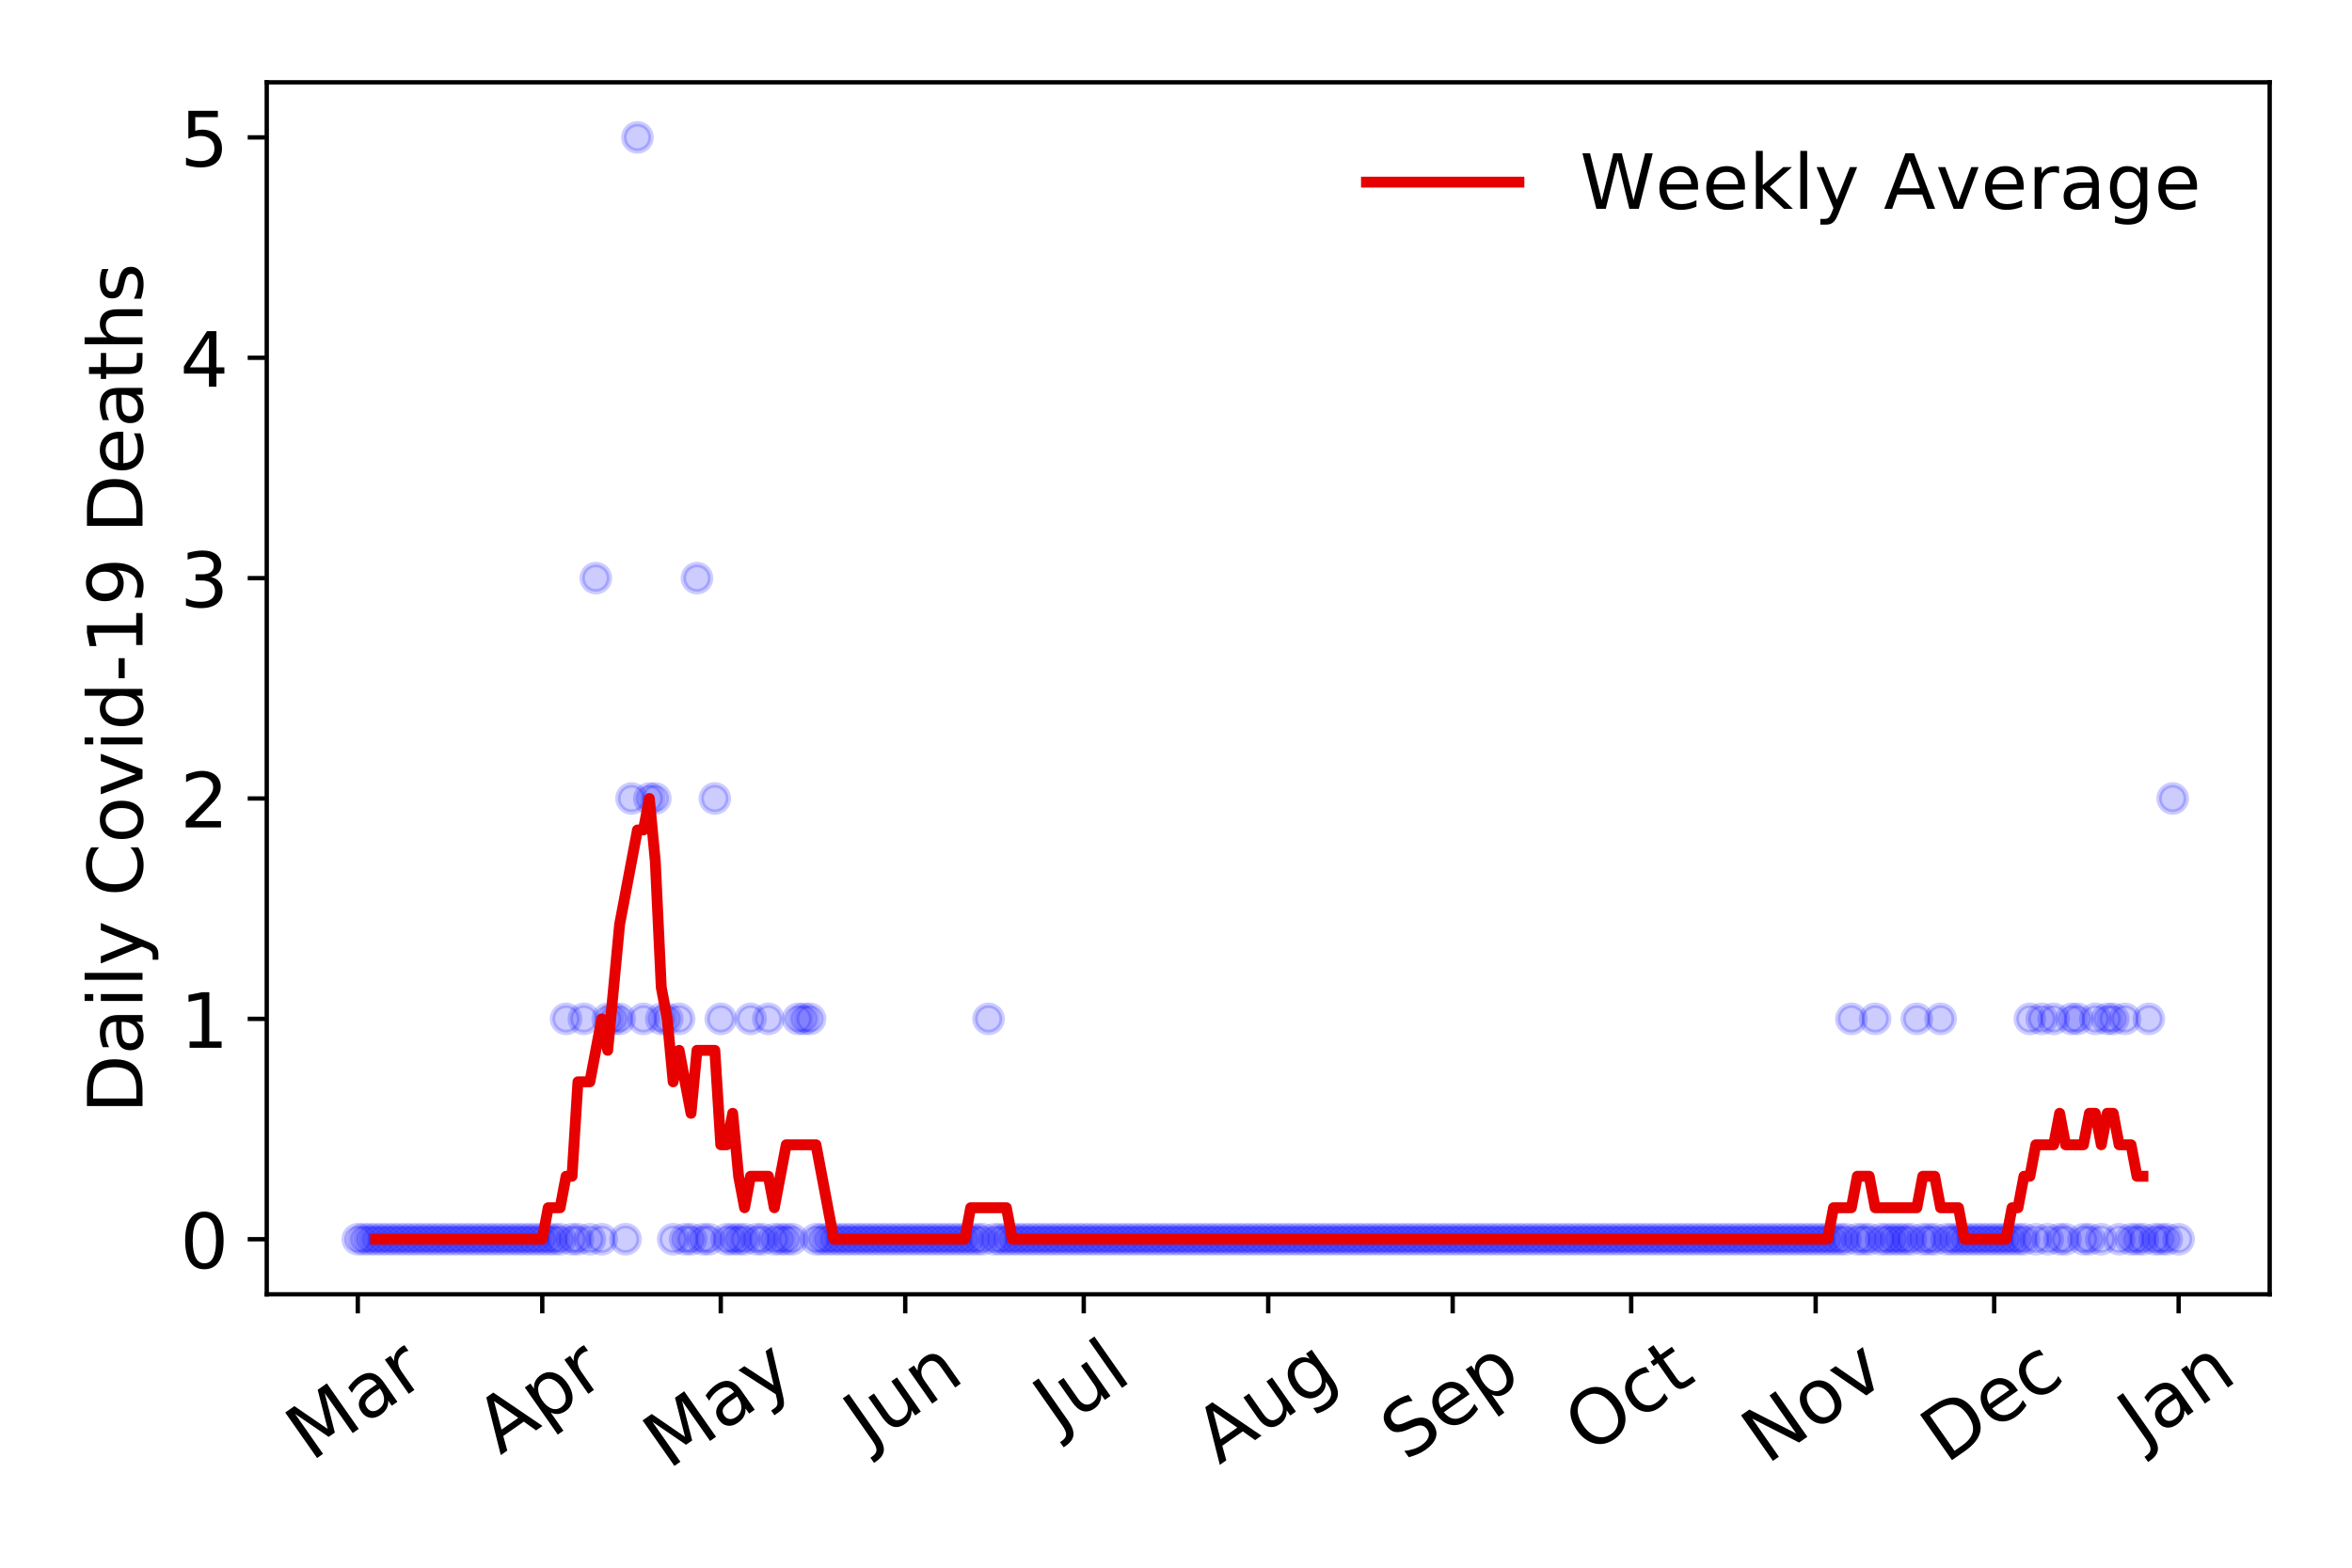 <?xml version="1.0" encoding="utf-8" standalone="no"?>
<!DOCTYPE svg PUBLIC "-//W3C//DTD SVG 1.1//EN"
  "http://www.w3.org/Graphics/SVG/1.1/DTD/svg11.dtd">
<!-- Created with matplotlib (https://matplotlib.org/) -->
<svg height="288pt" version="1.1" viewBox="0 0 432 288" width="432pt" xmlns="http://www.w3.org/2000/svg" xmlns:xlink="http://www.w3.org/1999/xlink">
 <defs>
  <style type="text/css">
*{stroke-linecap:butt;stroke-linejoin:round;}
  </style>
 </defs>
 <g id="figure_1">
  <g id="patch_1">
   <path d="M 0 288 
L 432 288 
L 432 0 
L 0 0 
z
" style="fill:#ffffff;"/>
  </g>
  <g id="axes_1">
   <g id="patch_2">
    <path d="M 48.995 237.778 
L 416.88 237.778 
L 416.88 15.12 
L 48.995 15.12 
z
" style="fill:#ffffff;"/>
   </g>
   <g id="matplotlib.axis_1">
    <g id="xtick_1">
     <g id="line2d_1">
      <defs>
       <path d="M 0 0 
L 0 3.5 
" id="m0941ca319f" style="stroke:#000000;stroke-width:0.8;"/>
      </defs>
      <g>
       <use style="stroke:#000000;stroke-width:0.8;" x="65.717" xlink:href="#m0941ca319f" y="237.778"/>
      </g>
     </g>
     <g id="text_1">
      <!-- Mar -->
      <defs>
       <path d="M 9.812 72.906 
L 24.516 72.906 
L 43.109 23.297 
L 61.812 72.906 
L 76.516 72.906 
L 76.516 0 
L 66.891 0 
L 66.891 64.016 
L 48.094 14.016 
L 38.188 14.016 
L 19.391 64.016 
L 19.391 0 
L 9.812 0 
z
" id="DejaVuSans-77"/>
       <path d="M 34.281 27.484 
Q 23.391 27.484 19.188 25 
Q 14.984 22.516 14.984 16.5 
Q 14.984 11.719 18.141 8.906 
Q 21.297 6.109 26.703 6.109 
Q 34.188 6.109 38.703 11.406 
Q 43.219 16.703 43.219 25.484 
L 43.219 27.484 
z
M 52.203 31.203 
L 52.203 0 
L 43.219 0 
L 43.219 8.297 
Q 40.141 3.328 35.547 0.953 
Q 30.953 -1.422 24.312 -1.422 
Q 15.922 -1.422 10.953 3.297 
Q 6 8.016 6 15.922 
Q 6 25.141 12.172 29.828 
Q 18.359 34.516 30.609 34.516 
L 43.219 34.516 
L 43.219 35.406 
Q 43.219 41.609 39.141 45 
Q 35.062 48.391 27.688 48.391 
Q 23 48.391 18.547 47.266 
Q 14.109 46.141 10.016 43.891 
L 10.016 52.203 
Q 14.938 54.109 19.578 55.047 
Q 24.219 56 28.609 56 
Q 40.484 56 46.344 49.844 
Q 52.203 43.703 52.203 31.203 
z
" id="DejaVuSans-97"/>
       <path d="M 41.109 46.297 
Q 39.594 47.172 37.812 47.578 
Q 36.031 48 33.891 48 
Q 26.266 48 22.188 43.047 
Q 18.109 38.094 18.109 28.812 
L 18.109 0 
L 9.078 0 
L 9.078 54.688 
L 18.109 54.688 
L 18.109 46.188 
Q 20.953 51.172 25.484 53.578 
Q 30.031 56 36.531 56 
Q 37.453 56 38.578 55.875 
Q 39.703 55.766 41.062 55.516 
z
" id="DejaVuSans-114"/>
      </defs>
      <g transform="translate(57.114 268.643)rotate(-35)scale(0.14 -0.14)">
       <use xlink:href="#DejaVuSans-77"/>
       <use x="86.279" xlink:href="#DejaVuSans-97"/>
       <use x="147.559" xlink:href="#DejaVuSans-114"/>
      </g>
     </g>
    </g>
    <g id="xtick_2">
     <g id="line2d_2">
      <g>
       <use style="stroke:#000000;stroke-width:0.8;" x="99.598" xlink:href="#m0941ca319f" y="237.778"/>
      </g>
     </g>
     <g id="text_2">
      <!-- Apr -->
      <defs>
       <path d="M 34.188 63.188 
L 20.797 26.906 
L 47.609 26.906 
z
M 28.609 72.906 
L 39.797 72.906 
L 67.578 0 
L 57.328 0 
L 50.688 18.703 
L 17.828 18.703 
L 11.188 0 
L 0.781 0 
z
" id="DejaVuSans-65"/>
       <path d="M 18.109 8.203 
L 18.109 -20.797 
L 9.078 -20.797 
L 9.078 54.688 
L 18.109 54.688 
L 18.109 46.391 
Q 20.953 51.266 25.266 53.625 
Q 29.594 56 35.594 56 
Q 45.562 56 51.781 48.094 
Q 58.016 40.188 58.016 27.297 
Q 58.016 14.406 51.781 6.484 
Q 45.562 -1.422 35.594 -1.422 
Q 29.594 -1.422 25.266 0.953 
Q 20.953 3.328 18.109 8.203 
z
M 48.688 27.297 
Q 48.688 37.203 44.609 42.844 
Q 40.531 48.484 33.406 48.484 
Q 26.266 48.484 22.188 42.844 
Q 18.109 37.203 18.109 27.297 
Q 18.109 17.391 22.188 11.75 
Q 26.266 6.109 33.406 6.109 
Q 40.531 6.109 44.609 11.75 
Q 48.688 17.391 48.688 27.297 
z
" id="DejaVuSans-112"/>
      </defs>
      <g transform="translate(91.894 267.384)rotate(-35)scale(0.14 -0.14)">
       <use xlink:href="#DejaVuSans-65"/>
       <use x="68.408" xlink:href="#DejaVuSans-112"/>
       <use x="131.885" xlink:href="#DejaVuSans-114"/>
      </g>
     </g>
    </g>
    <g id="xtick_3">
     <g id="line2d_3">
      <g>
       <use style="stroke:#000000;stroke-width:0.8;" x="132.387" xlink:href="#m0941ca319f" y="237.778"/>
      </g>
     </g>
     <g id="text_3">
      <!-- May -->
      <defs>
       <path d="M 32.172 -5.078 
Q 28.375 -14.844 24.75 -17.812 
Q 21.141 -20.797 15.094 -20.797 
L 7.906 -20.797 
L 7.906 -13.281 
L 13.188 -13.281 
Q 16.891 -13.281 18.938 -11.516 
Q 21 -9.766 23.484 -3.219 
L 25.094 0.875 
L 2.984 54.688 
L 12.5 54.688 
L 29.594 11.922 
L 46.688 54.688 
L 56.203 54.688 
z
" id="DejaVuSans-121"/>
      </defs>
      <g transform="translate(122.747 270.094)rotate(-35)scale(0.14 -0.14)">
       <use xlink:href="#DejaVuSans-77"/>
       <use x="86.279" xlink:href="#DejaVuSans-97"/>
       <use x="147.559" xlink:href="#DejaVuSans-121"/>
      </g>
     </g>
    </g>
    <g id="xtick_4">
     <g id="line2d_4">
      <g>
       <use style="stroke:#000000;stroke-width:0.8;" x="166.268" xlink:href="#m0941ca319f" y="237.778"/>
      </g>
     </g>
     <g id="text_4">
      <!-- Jun -->
      <defs>
       <path d="M 9.812 72.906 
L 19.672 72.906 
L 19.672 5.078 
Q 19.672 -8.109 14.672 -14.062 
Q 9.672 -20.016 -1.422 -20.016 
L -5.172 -20.016 
L -5.172 -11.719 
L -2.094 -11.719 
Q 4.438 -11.719 7.125 -8.047 
Q 9.812 -4.391 9.812 5.078 
z
" id="DejaVuSans-74"/>
       <path d="M 8.5 21.578 
L 8.5 54.688 
L 17.484 54.688 
L 17.484 21.922 
Q 17.484 14.156 20.5 10.266 
Q 23.531 6.391 29.594 6.391 
Q 36.859 6.391 41.078 11.031 
Q 45.312 15.672 45.312 23.688 
L 45.312 54.688 
L 54.297 54.688 
L 54.297 0 
L 45.312 0 
L 45.312 8.406 
Q 42.047 3.422 37.719 1 
Q 33.406 -1.422 27.688 -1.422 
Q 18.266 -1.422 13.375 4.438 
Q 8.5 10.297 8.5 21.578 
z
M 31.109 56 
z
" id="DejaVuSans-117"/>
       <path d="M 54.891 33.016 
L 54.891 0 
L 45.906 0 
L 45.906 32.719 
Q 45.906 40.484 42.875 44.328 
Q 39.844 48.188 33.797 48.188 
Q 26.516 48.188 22.312 43.547 
Q 18.109 38.922 18.109 30.906 
L 18.109 0 
L 9.078 0 
L 9.078 54.688 
L 18.109 54.688 
L 18.109 46.188 
Q 21.344 51.125 25.703 53.562 
Q 30.078 56 35.797 56 
Q 45.219 56 50.047 50.172 
Q 54.891 44.344 54.891 33.016 
z
" id="DejaVuSans-110"/>
      </defs>
      <g transform="translate(159.524 266.039)rotate(-35)scale(0.14 -0.14)">
       <use xlink:href="#DejaVuSans-74"/>
       <use x="29.492" xlink:href="#DejaVuSans-117"/>
       <use x="92.871" xlink:href="#DejaVuSans-110"/>
      </g>
     </g>
    </g>
    <g id="xtick_5">
     <g id="line2d_5">
      <g>
       <use style="stroke:#000000;stroke-width:0.8;" x="199.056" xlink:href="#m0941ca319f" y="237.778"/>
      </g>
     </g>
     <g id="text_5">
      <!-- Jul -->
      <defs>
       <path d="M 9.422 75.984 
L 18.406 75.984 
L 18.406 0 
L 9.422 0 
z
" id="DejaVuSans-108"/>
      </defs>
      <g transform="translate(194.354 263.181)rotate(-35)scale(0.14 -0.14)">
       <use xlink:href="#DejaVuSans-74"/>
       <use x="29.492" xlink:href="#DejaVuSans-117"/>
       <use x="92.871" xlink:href="#DejaVuSans-108"/>
      </g>
     </g>
    </g>
    <g id="xtick_6">
     <g id="line2d_6">
      <g>
       <use style="stroke:#000000;stroke-width:0.8;" x="232.938" xlink:href="#m0941ca319f" y="237.778"/>
      </g>
     </g>
     <g id="text_6">
      <!-- Aug -->
      <defs>
       <path d="M 45.406 27.984 
Q 45.406 37.75 41.375 43.109 
Q 37.359 48.484 30.078 48.484 
Q 22.859 48.484 18.828 43.109 
Q 14.797 37.75 14.797 27.984 
Q 14.797 18.266 18.828 12.891 
Q 22.859 7.516 30.078 7.516 
Q 37.359 7.516 41.375 12.891 
Q 45.406 18.266 45.406 27.984 
z
M 54.391 6.781 
Q 54.391 -7.172 48.188 -13.984 
Q 42 -20.797 29.203 -20.797 
Q 24.469 -20.797 20.266 -20.094 
Q 16.062 -19.391 12.109 -17.922 
L 12.109 -9.188 
Q 16.062 -11.328 19.922 -12.344 
Q 23.781 -13.375 27.781 -13.375 
Q 36.625 -13.375 41.016 -8.766 
Q 45.406 -4.156 45.406 5.172 
L 45.406 9.625 
Q 42.625 4.781 38.281 2.391 
Q 33.938 0 27.875 0 
Q 17.828 0 11.672 7.656 
Q 5.516 15.328 5.516 27.984 
Q 5.516 40.672 11.672 48.328 
Q 17.828 56 27.875 56 
Q 33.938 56 38.281 53.609 
Q 42.625 51.219 45.406 46.391 
L 45.406 54.688 
L 54.391 54.688 
z
" id="DejaVuSans-103"/>
      </defs>
      <g transform="translate(223.957 269.172)rotate(-35)scale(0.14 -0.14)">
       <use xlink:href="#DejaVuSans-65"/>
       <use x="68.408" xlink:href="#DejaVuSans-117"/>
       <use x="131.787" xlink:href="#DejaVuSans-103"/>
      </g>
     </g>
    </g>
    <g id="xtick_7">
     <g id="line2d_7">
      <g>
       <use style="stroke:#000000;stroke-width:0.8;" x="266.819" xlink:href="#m0941ca319f" y="237.778"/>
      </g>
     </g>
     <g id="text_7">
      <!-- Sep -->
      <defs>
       <path d="M 53.516 70.516 
L 53.516 60.891 
Q 47.906 63.578 42.922 64.891 
Q 37.938 66.219 33.297 66.219 
Q 25.25 66.219 20.875 63.094 
Q 16.5 59.969 16.5 54.203 
Q 16.5 49.359 19.406 46.891 
Q 22.312 44.438 30.422 42.922 
L 36.375 41.703 
Q 47.406 39.594 52.656 34.297 
Q 57.906 29 57.906 20.125 
Q 57.906 9.516 50.797 4.047 
Q 43.703 -1.422 29.984 -1.422 
Q 24.812 -1.422 18.969 -0.25 
Q 13.141 0.922 6.891 3.219 
L 6.891 13.375 
Q 12.891 10.016 18.656 8.297 
Q 24.422 6.594 29.984 6.594 
Q 38.422 6.594 43.016 9.906 
Q 47.609 13.234 47.609 19.391 
Q 47.609 24.75 44.312 27.781 
Q 41.016 30.812 33.5 32.328 
L 27.484 33.5 
Q 16.453 35.688 11.516 40.375 
Q 6.594 45.062 6.594 53.422 
Q 6.594 63.094 13.406 68.656 
Q 20.219 74.219 32.172 74.219 
Q 37.312 74.219 42.625 73.281 
Q 47.953 72.359 53.516 70.516 
z
" id="DejaVuSans-83"/>
       <path d="M 56.203 29.594 
L 56.203 25.203 
L 14.891 25.203 
Q 15.484 15.922 20.484 11.062 
Q 25.484 6.203 34.422 6.203 
Q 39.594 6.203 44.453 7.469 
Q 49.312 8.734 54.109 11.281 
L 54.109 2.781 
Q 49.266 0.734 44.188 -0.344 
Q 39.109 -1.422 33.891 -1.422 
Q 20.797 -1.422 13.156 6.188 
Q 5.516 13.812 5.516 26.812 
Q 5.516 40.234 12.766 48.109 
Q 20.016 56 32.328 56 
Q 43.359 56 49.781 48.891 
Q 56.203 41.797 56.203 29.594 
z
M 47.219 32.234 
Q 47.125 39.594 43.094 43.984 
Q 39.062 48.391 32.422 48.391 
Q 24.906 48.391 20.391 44.141 
Q 15.875 39.891 15.188 32.172 
z
" id="DejaVuSans-101"/>
      </defs>
      <g transform="translate(258.226 268.629)rotate(-35)scale(0.14 -0.14)">
       <use xlink:href="#DejaVuSans-83"/>
       <use x="63.477" xlink:href="#DejaVuSans-101"/>
       <use x="125" xlink:href="#DejaVuSans-112"/>
      </g>
     </g>
    </g>
    <g id="xtick_8">
     <g id="line2d_8">
      <g>
       <use style="stroke:#000000;stroke-width:0.8;" x="299.607" xlink:href="#m0941ca319f" y="237.778"/>
      </g>
     </g>
     <g id="text_8">
      <!-- Oct -->
      <defs>
       <path d="M 39.406 66.219 
Q 28.656 66.219 22.328 58.203 
Q 16.016 50.203 16.016 36.375 
Q 16.016 22.609 22.328 14.594 
Q 28.656 6.594 39.406 6.594 
Q 50.141 6.594 56.422 14.594 
Q 62.703 22.609 62.703 36.375 
Q 62.703 50.203 56.422 58.203 
Q 50.141 66.219 39.406 66.219 
z
M 39.406 74.219 
Q 54.734 74.219 63.906 63.938 
Q 73.094 53.656 73.094 36.375 
Q 73.094 19.141 63.906 8.859 
Q 54.734 -1.422 39.406 -1.422 
Q 24.031 -1.422 14.812 8.828 
Q 5.609 19.094 5.609 36.375 
Q 5.609 53.656 14.812 63.938 
Q 24.031 74.219 39.406 74.219 
z
" id="DejaVuSans-79"/>
       <path d="M 48.781 52.594 
L 48.781 44.188 
Q 44.969 46.297 41.141 47.344 
Q 37.312 48.391 33.406 48.391 
Q 24.656 48.391 19.812 42.844 
Q 14.984 37.312 14.984 27.297 
Q 14.984 17.281 19.812 11.734 
Q 24.656 6.203 33.406 6.203 
Q 37.312 6.203 41.141 7.25 
Q 44.969 8.297 48.781 10.406 
L 48.781 2.094 
Q 45.016 0.344 40.984 -0.531 
Q 36.969 -1.422 32.422 -1.422 
Q 20.062 -1.422 12.781 6.344 
Q 5.516 14.109 5.516 27.297 
Q 5.516 40.672 12.859 48.328 
Q 20.219 56 33.016 56 
Q 37.156 56 41.109 55.141 
Q 45.062 54.297 48.781 52.594 
z
" id="DejaVuSans-99"/>
       <path d="M 18.312 70.219 
L 18.312 54.688 
L 36.812 54.688 
L 36.812 47.703 
L 18.312 47.703 
L 18.312 18.016 
Q 18.312 11.328 20.141 9.422 
Q 21.969 7.516 27.594 7.516 
L 36.812 7.516 
L 36.812 0 
L 27.594 0 
Q 17.188 0 13.234 3.875 
Q 9.281 7.766 9.281 18.016 
L 9.281 47.703 
L 2.688 47.703 
L 2.688 54.688 
L 9.281 54.688 
L 9.281 70.219 
z
" id="DejaVuSans-116"/>
      </defs>
      <g transform="translate(291.908 267.377)rotate(-35)scale(0.14 -0.14)">
       <use xlink:href="#DejaVuSans-79"/>
       <use x="78.711" xlink:href="#DejaVuSans-99"/>
       <use x="133.691" xlink:href="#DejaVuSans-116"/>
      </g>
     </g>
    </g>
    <g id="xtick_9">
     <g id="line2d_9">
      <g>
       <use style="stroke:#000000;stroke-width:0.8;" x="333.488" xlink:href="#m0941ca319f" y="237.778"/>
      </g>
     </g>
     <g id="text_9">
      <!-- Nov -->
      <defs>
       <path d="M 9.812 72.906 
L 23.094 72.906 
L 55.422 11.922 
L 55.422 72.906 
L 64.984 72.906 
L 64.984 0 
L 51.703 0 
L 19.391 60.984 
L 19.391 0 
L 9.812 0 
z
" id="DejaVuSans-78"/>
       <path d="M 30.609 48.391 
Q 23.391 48.391 19.188 42.75 
Q 14.984 37.109 14.984 27.297 
Q 14.984 17.484 19.156 11.844 
Q 23.344 6.203 30.609 6.203 
Q 37.797 6.203 41.984 11.859 
Q 46.188 17.531 46.188 27.297 
Q 46.188 37.016 41.984 42.703 
Q 37.797 48.391 30.609 48.391 
z
M 30.609 56 
Q 42.328 56 49.016 48.375 
Q 55.719 40.766 55.719 27.297 
Q 55.719 13.875 49.016 6.219 
Q 42.328 -1.422 30.609 -1.422 
Q 18.844 -1.422 12.172 6.219 
Q 5.516 13.875 5.516 27.297 
Q 5.516 40.766 12.172 48.375 
Q 18.844 56 30.609 56 
z
" id="DejaVuSans-111"/>
       <path d="M 2.984 54.688 
L 12.5 54.688 
L 29.594 8.797 
L 46.688 54.688 
L 56.203 54.688 
L 35.688 0 
L 23.484 0 
z
" id="DejaVuSans-118"/>
      </defs>
      <g transform="translate(324.512 269.166)rotate(-35)scale(0.14 -0.14)">
       <use xlink:href="#DejaVuSans-78"/>
       <use x="74.805" xlink:href="#DejaVuSans-111"/>
       <use x="135.986" xlink:href="#DejaVuSans-118"/>
      </g>
     </g>
    </g>
    <g id="xtick_10">
     <g id="line2d_10">
      <g>
       <use style="stroke:#000000;stroke-width:0.8;" x="366.277" xlink:href="#m0941ca319f" y="237.778"/>
      </g>
     </g>
     <g id="text_10">
      <!-- Dec -->
      <defs>
       <path d="M 19.672 64.797 
L 19.672 8.109 
L 31.594 8.109 
Q 46.688 8.109 53.688 14.938 
Q 60.688 21.781 60.688 36.531 
Q 60.688 51.172 53.688 57.984 
Q 46.688 64.797 31.594 64.797 
z
M 9.812 72.906 
L 30.078 72.906 
Q 51.266 72.906 61.172 64.094 
Q 71.094 55.281 71.094 36.531 
Q 71.094 17.672 61.125 8.828 
Q 51.172 0 30.078 0 
L 9.812 0 
z
" id="DejaVuSans-68"/>
      </defs>
      <g transform="translate(357.396 269.032)rotate(-35)scale(0.14 -0.14)">
       <use xlink:href="#DejaVuSans-68"/>
       <use x="77.002" xlink:href="#DejaVuSans-101"/>
       <use x="138.525" xlink:href="#DejaVuSans-99"/>
      </g>
     </g>
    </g>
    <g id="xtick_11">
     <g id="line2d_11">
      <g>
       <use style="stroke:#000000;stroke-width:0.8;" x="400.158" xlink:href="#m0941ca319f" y="237.778"/>
      </g>
     </g>
     <g id="text_11">
      <!-- Jan -->
      <g transform="translate(393.534 265.871)rotate(-35)scale(0.14 -0.14)">
       <use xlink:href="#DejaVuSans-74"/>
       <use x="29.492" xlink:href="#DejaVuSans-97"/>
       <use x="90.771" xlink:href="#DejaVuSans-110"/>
      </g>
     </g>
    </g>
   </g>
   <g id="matplotlib.axis_2">
    <g id="ytick_1">
     <g id="line2d_12">
      <defs>
       <path d="M 0 0 
L -3.5 0 
" id="m588c17c928" style="stroke:#000000;stroke-width:0.8;"/>
      </defs>
      <g>
       <use style="stroke:#000000;stroke-width:0.8;" x="48.995" xlink:href="#m588c17c928" y="227.657"/>
      </g>
     </g>
     <g id="text_12">
      <!-- 0 -->
      <defs>
       <path d="M 31.781 66.406 
Q 24.172 66.406 20.328 58.906 
Q 16.5 51.422 16.5 36.375 
Q 16.5 21.391 20.328 13.891 
Q 24.172 6.391 31.781 6.391 
Q 39.453 6.391 43.281 13.891 
Q 47.125 21.391 47.125 36.375 
Q 47.125 51.422 43.281 58.906 
Q 39.453 66.406 31.781 66.406 
z
M 31.781 74.219 
Q 44.047 74.219 50.516 64.516 
Q 56.984 54.828 56.984 36.375 
Q 56.984 17.969 50.516 8.266 
Q 44.047 -1.422 31.781 -1.422 
Q 19.531 -1.422 13.062 8.266 
Q 6.594 17.969 6.594 36.375 
Q 6.594 54.828 13.062 64.516 
Q 19.531 74.219 31.781 74.219 
z
" id="DejaVuSans-48"/>
      </defs>
      <g transform="translate(33.087 232.976)scale(0.14 -0.14)">
       <use xlink:href="#DejaVuSans-48"/>
      </g>
     </g>
    </g>
    <g id="ytick_2">
     <g id="line2d_13">
      <g>
       <use style="stroke:#000000;stroke-width:0.8;" x="48.995" xlink:href="#m588c17c928" y="187.174"/>
      </g>
     </g>
     <g id="text_13">
      <!-- 1 -->
      <defs>
       <path d="M 12.406 8.297 
L 28.516 8.297 
L 28.516 63.922 
L 10.984 60.406 
L 10.984 69.391 
L 28.422 72.906 
L 38.281 72.906 
L 38.281 8.297 
L 54.391 8.297 
L 54.391 0 
L 12.406 0 
z
" id="DejaVuSans-49"/>
      </defs>
      <g transform="translate(33.087 192.493)scale(0.14 -0.14)">
       <use xlink:href="#DejaVuSans-49"/>
      </g>
     </g>
    </g>
    <g id="ytick_3">
     <g id="line2d_14">
      <g>
       <use style="stroke:#000000;stroke-width:0.8;" x="48.995" xlink:href="#m588c17c928" y="146.691"/>
      </g>
     </g>
     <g id="text_14">
      <!-- 2 -->
      <defs>
       <path d="M 19.188 8.297 
L 53.609 8.297 
L 53.609 0 
L 7.328 0 
L 7.328 8.297 
Q 12.938 14.109 22.625 23.891 
Q 32.328 33.688 34.812 36.531 
Q 39.547 41.844 41.422 45.531 
Q 43.312 49.219 43.312 52.781 
Q 43.312 58.594 39.234 62.25 
Q 35.156 65.922 28.609 65.922 
Q 23.969 65.922 18.812 64.312 
Q 13.672 62.703 7.812 59.422 
L 7.812 69.391 
Q 13.766 71.781 18.938 73 
Q 24.125 74.219 28.422 74.219 
Q 39.75 74.219 46.484 68.547 
Q 53.219 62.891 53.219 53.422 
Q 53.219 48.922 51.531 44.891 
Q 49.859 40.875 45.406 35.406 
Q 44.188 33.984 37.641 27.219 
Q 31.109 20.453 19.188 8.297 
z
" id="DejaVuSans-50"/>
      </defs>
      <g transform="translate(33.087 152.01)scale(0.14 -0.14)">
       <use xlink:href="#DejaVuSans-50"/>
      </g>
     </g>
    </g>
    <g id="ytick_4">
     <g id="line2d_15">
      <g>
       <use style="stroke:#000000;stroke-width:0.8;" x="48.995" xlink:href="#m588c17c928" y="106.207"/>
      </g>
     </g>
     <g id="text_15">
      <!-- 3 -->
      <defs>
       <path d="M 40.578 39.312 
Q 47.656 37.797 51.625 33 
Q 55.609 28.219 55.609 21.188 
Q 55.609 10.406 48.188 4.484 
Q 40.766 -1.422 27.094 -1.422 
Q 22.516 -1.422 17.656 -0.516 
Q 12.797 0.391 7.625 2.203 
L 7.625 11.719 
Q 11.719 9.328 16.594 8.109 
Q 21.484 6.891 26.812 6.891 
Q 36.078 6.891 40.938 10.547 
Q 45.797 14.203 45.797 21.188 
Q 45.797 27.641 41.281 31.266 
Q 36.766 34.906 28.719 34.906 
L 20.219 34.906 
L 20.219 43.016 
L 29.109 43.016 
Q 36.375 43.016 40.234 45.922 
Q 44.094 48.828 44.094 54.297 
Q 44.094 59.906 40.109 62.906 
Q 36.141 65.922 28.719 65.922 
Q 24.656 65.922 20.016 65.031 
Q 15.375 64.156 9.812 62.312 
L 9.812 71.094 
Q 15.438 72.656 20.344 73.438 
Q 25.25 74.219 29.594 74.219 
Q 40.828 74.219 47.359 69.109 
Q 53.906 64.016 53.906 55.328 
Q 53.906 49.266 50.438 45.094 
Q 46.969 40.922 40.578 39.312 
z
" id="DejaVuSans-51"/>
      </defs>
      <g transform="translate(33.087 111.526)scale(0.14 -0.14)">
       <use xlink:href="#DejaVuSans-51"/>
      </g>
     </g>
    </g>
    <g id="ytick_5">
     <g id="line2d_16">
      <g>
       <use style="stroke:#000000;stroke-width:0.8;" x="48.995" xlink:href="#m588c17c928" y="65.724"/>
      </g>
     </g>
     <g id="text_16">
      <!-- 4 -->
      <defs>
       <path d="M 37.797 64.312 
L 12.891 25.391 
L 37.797 25.391 
z
M 35.203 72.906 
L 47.609 72.906 
L 47.609 25.391 
L 58.016 25.391 
L 58.016 17.188 
L 47.609 17.188 
L 47.609 0 
L 37.797 0 
L 37.797 17.188 
L 4.891 17.188 
L 4.891 26.703 
z
" id="DejaVuSans-52"/>
      </defs>
      <g transform="translate(33.087 71.043)scale(0.14 -0.14)">
       <use xlink:href="#DejaVuSans-52"/>
      </g>
     </g>
    </g>
    <g id="ytick_6">
     <g id="line2d_17">
      <g>
       <use style="stroke:#000000;stroke-width:0.8;" x="48.995" xlink:href="#m588c17c928" y="25.241"/>
      </g>
     </g>
     <g id="text_17">
      <!-- 5 -->
      <defs>
       <path d="M 10.797 72.906 
L 49.516 72.906 
L 49.516 64.594 
L 19.828 64.594 
L 19.828 46.734 
Q 21.969 47.469 24.109 47.828 
Q 26.266 48.188 28.422 48.188 
Q 40.625 48.188 47.75 41.5 
Q 54.891 34.812 54.891 23.391 
Q 54.891 11.625 47.562 5.094 
Q 40.234 -1.422 26.906 -1.422 
Q 22.312 -1.422 17.547 -0.641 
Q 12.797 0.141 7.719 1.703 
L 7.719 11.625 
Q 12.109 9.234 16.797 8.062 
Q 21.484 6.891 26.703 6.891 
Q 35.156 6.891 40.078 11.328 
Q 45.016 15.766 45.016 23.391 
Q 45.016 31 40.078 35.438 
Q 35.156 39.891 26.703 39.891 
Q 22.75 39.891 18.812 39.016 
Q 14.891 38.141 10.797 36.281 
z
" id="DejaVuSans-53"/>
      </defs>
      <g transform="translate(33.087 30.56)scale(0.14 -0.14)">
       <use xlink:href="#DejaVuSans-53"/>
      </g>
     </g>
    </g>
    <g id="text_18">
     <!-- Daily Covid-19 Deaths -->
     <defs>
      <path d="M 9.422 54.688 
L 18.406 54.688 
L 18.406 0 
L 9.422 0 
z
M 9.422 75.984 
L 18.406 75.984 
L 18.406 64.594 
L 9.422 64.594 
z
" id="DejaVuSans-105"/>
      <path id="DejaVuSans-32"/>
      <path d="M 64.406 67.281 
L 64.406 56.891 
Q 59.422 61.531 53.781 63.812 
Q 48.141 66.109 41.797 66.109 
Q 29.297 66.109 22.656 58.469 
Q 16.016 50.828 16.016 36.375 
Q 16.016 21.969 22.656 14.328 
Q 29.297 6.688 41.797 6.688 
Q 48.141 6.688 53.781 8.984 
Q 59.422 11.281 64.406 15.922 
L 64.406 5.609 
Q 59.234 2.094 53.438 0.328 
Q 47.656 -1.422 41.219 -1.422 
Q 24.656 -1.422 15.125 8.703 
Q 5.609 18.844 5.609 36.375 
Q 5.609 53.953 15.125 64.078 
Q 24.656 74.219 41.219 74.219 
Q 47.75 74.219 53.531 72.484 
Q 59.328 70.75 64.406 67.281 
z
" id="DejaVuSans-67"/>
      <path d="M 45.406 46.391 
L 45.406 75.984 
L 54.391 75.984 
L 54.391 0 
L 45.406 0 
L 45.406 8.203 
Q 42.578 3.328 38.25 0.953 
Q 33.938 -1.422 27.875 -1.422 
Q 17.969 -1.422 11.734 6.484 
Q 5.516 14.406 5.516 27.297 
Q 5.516 40.188 11.734 48.094 
Q 17.969 56 27.875 56 
Q 33.938 56 38.25 53.625 
Q 42.578 51.266 45.406 46.391 
z
M 14.797 27.297 
Q 14.797 17.391 18.875 11.75 
Q 22.953 6.109 30.078 6.109 
Q 37.203 6.109 41.297 11.75 
Q 45.406 17.391 45.406 27.297 
Q 45.406 37.203 41.297 42.844 
Q 37.203 48.484 30.078 48.484 
Q 22.953 48.484 18.875 42.844 
Q 14.797 37.203 14.797 27.297 
z
" id="DejaVuSans-100"/>
      <path d="M 4.891 31.391 
L 31.203 31.391 
L 31.203 23.391 
L 4.891 23.391 
z
" id="DejaVuSans-45"/>
      <path d="M 10.984 1.516 
L 10.984 10.5 
Q 14.703 8.734 18.5 7.812 
Q 22.312 6.891 25.984 6.891 
Q 35.75 6.891 40.891 13.453 
Q 46.047 20.016 46.781 33.406 
Q 43.953 29.203 39.594 26.953 
Q 35.25 24.703 29.984 24.703 
Q 19.047 24.703 12.672 31.312 
Q 6.297 37.938 6.297 49.422 
Q 6.297 60.641 12.938 67.422 
Q 19.578 74.219 30.609 74.219 
Q 43.266 74.219 49.922 64.516 
Q 56.594 54.828 56.594 36.375 
Q 56.594 19.141 48.406 8.859 
Q 40.234 -1.422 26.422 -1.422 
Q 22.703 -1.422 18.891 -0.688 
Q 15.094 0.047 10.984 1.516 
z
M 30.609 32.422 
Q 37.25 32.422 41.125 36.953 
Q 45.016 41.5 45.016 49.422 
Q 45.016 57.281 41.125 61.844 
Q 37.25 66.406 30.609 66.406 
Q 23.969 66.406 20.094 61.844 
Q 16.219 57.281 16.219 49.422 
Q 16.219 41.5 20.094 36.953 
Q 23.969 32.422 30.609 32.422 
z
" id="DejaVuSans-57"/>
      <path d="M 54.891 33.016 
L 54.891 0 
L 45.906 0 
L 45.906 32.719 
Q 45.906 40.484 42.875 44.328 
Q 39.844 48.188 33.797 48.188 
Q 26.516 48.188 22.312 43.547 
Q 18.109 38.922 18.109 30.906 
L 18.109 0 
L 9.078 0 
L 9.078 75.984 
L 18.109 75.984 
L 18.109 46.188 
Q 21.344 51.125 25.703 53.562 
Q 30.078 56 35.797 56 
Q 45.219 56 50.047 50.172 
Q 54.891 44.344 54.891 33.016 
z
" id="DejaVuSans-104"/>
      <path d="M 44.281 53.078 
L 44.281 44.578 
Q 40.484 46.531 36.375 47.5 
Q 32.281 48.484 27.875 48.484 
Q 21.188 48.484 17.844 46.438 
Q 14.5 44.391 14.5 40.281 
Q 14.5 37.156 16.891 35.375 
Q 19.281 33.594 26.516 31.984 
L 29.594 31.297 
Q 39.156 29.25 43.188 25.516 
Q 47.219 21.781 47.219 15.094 
Q 47.219 7.469 41.188 3.016 
Q 35.156 -1.422 24.609 -1.422 
Q 20.219 -1.422 15.453 -0.562 
Q 10.688 0.297 5.422 2 
L 5.422 11.281 
Q 10.406 8.688 15.234 7.391 
Q 20.062 6.109 24.812 6.109 
Q 31.156 6.109 34.562 8.281 
Q 37.984 10.453 37.984 14.406 
Q 37.984 18.062 35.516 20.016 
Q 33.062 21.969 24.703 23.781 
L 21.578 24.516 
Q 13.234 26.266 9.516 29.906 
Q 5.812 33.547 5.812 39.891 
Q 5.812 47.609 11.281 51.797 
Q 16.75 56 26.812 56 
Q 31.781 56 36.172 55.266 
Q 40.578 54.547 44.281 53.078 
z
" id="DejaVuSans-115"/>
     </defs>
     <g transform="translate(26.176 204.56)rotate(-90)scale(0.14 -0.14)">
      <use xlink:href="#DejaVuSans-68"/>
      <use x="77.002" xlink:href="#DejaVuSans-97"/>
      <use x="138.281" xlink:href="#DejaVuSans-105"/>
      <use x="166.064" xlink:href="#DejaVuSans-108"/>
      <use x="193.848" xlink:href="#DejaVuSans-121"/>
      <use x="253.027" xlink:href="#DejaVuSans-32"/>
      <use x="284.814" xlink:href="#DejaVuSans-67"/>
      <use x="354.639" xlink:href="#DejaVuSans-111"/>
      <use x="415.82" xlink:href="#DejaVuSans-118"/>
      <use x="475" xlink:href="#DejaVuSans-105"/>
      <use x="502.783" xlink:href="#DejaVuSans-100"/>
      <use x="566.26" xlink:href="#DejaVuSans-45"/>
      <use x="602.344" xlink:href="#DejaVuSans-49"/>
      <use x="665.967" xlink:href="#DejaVuSans-57"/>
      <use x="729.59" xlink:href="#DejaVuSans-32"/>
      <use x="761.377" xlink:href="#DejaVuSans-68"/>
      <use x="838.379" xlink:href="#DejaVuSans-101"/>
      <use x="899.902" xlink:href="#DejaVuSans-97"/>
      <use x="961.182" xlink:href="#DejaVuSans-116"/>
      <use x="1000.391" xlink:href="#DejaVuSans-104"/>
      <use x="1063.77" xlink:href="#DejaVuSans-115"/>
     </g>
    </g>
   </g>
   <g id="line2d_18">
    <defs>
     <path d="M 0 2.5 
C 0.663 2.5 1.299 2.237 1.768 1.768 
C 2.237 1.299 2.5 0.663 2.5 0 
C 2.5 -0.663 2.237 -1.299 1.768 -1.768 
C 1.299 -2.237 0.663 -2.5 0 -2.5 
C -0.663 -2.5 -1.299 -2.237 -1.768 -1.768 
C -2.237 -1.299 -2.5 -0.663 -2.5 0 
C -2.5 0.663 -2.237 1.299 -1.768 1.768 
C -1.299 2.237 -0.663 2.5 0 2.5 
z
" id="md2533d6bb1" style="stroke:#0000ff;stroke-opacity:0.2;"/>
    </defs>
    <g clip-path="url(#p6ae7c404ae)">
     <use style="fill:#0000ff;fill-opacity:0.2;stroke:#0000ff;stroke-opacity:0.2;" x="65.717" xlink:href="#md2533d6bb1" y="227.657"/>
     <use style="fill:#0000ff;fill-opacity:0.2;stroke:#0000ff;stroke-opacity:0.2;" x="66.81" xlink:href="#md2533d6bb1" y="227.657"/>
     <use style="fill:#0000ff;fill-opacity:0.2;stroke:#0000ff;stroke-opacity:0.2;" x="67.903" xlink:href="#md2533d6bb1" y="227.657"/>
     <use style="fill:#0000ff;fill-opacity:0.2;stroke:#0000ff;stroke-opacity:0.2;" x="68.996" xlink:href="#md2533d6bb1" y="227.657"/>
     <use style="fill:#0000ff;fill-opacity:0.2;stroke:#0000ff;stroke-opacity:0.2;" x="70.089" xlink:href="#md2533d6bb1" y="227.657"/>
     <use style="fill:#0000ff;fill-opacity:0.2;stroke:#0000ff;stroke-opacity:0.2;" x="71.182" xlink:href="#md2533d6bb1" y="227.657"/>
     <use style="fill:#0000ff;fill-opacity:0.2;stroke:#0000ff;stroke-opacity:0.2;" x="72.275" xlink:href="#md2533d6bb1" y="227.657"/>
     <use style="fill:#0000ff;fill-opacity:0.2;stroke:#0000ff;stroke-opacity:0.2;" x="73.368" xlink:href="#md2533d6bb1" y="227.657"/>
     <use style="fill:#0000ff;fill-opacity:0.2;stroke:#0000ff;stroke-opacity:0.2;" x="74.461" xlink:href="#md2533d6bb1" y="227.657"/>
     <use style="fill:#0000ff;fill-opacity:0.2;stroke:#0000ff;stroke-opacity:0.2;" x="75.554" xlink:href="#md2533d6bb1" y="227.657"/>
     <use style="fill:#0000ff;fill-opacity:0.2;stroke:#0000ff;stroke-opacity:0.2;" x="76.646" xlink:href="#md2533d6bb1" y="227.657"/>
     <use style="fill:#0000ff;fill-opacity:0.2;stroke:#0000ff;stroke-opacity:0.2;" x="77.739" xlink:href="#md2533d6bb1" y="227.657"/>
     <use style="fill:#0000ff;fill-opacity:0.2;stroke:#0000ff;stroke-opacity:0.2;" x="78.832" xlink:href="#md2533d6bb1" y="227.657"/>
     <use style="fill:#0000ff;fill-opacity:0.2;stroke:#0000ff;stroke-opacity:0.2;" x="79.925" xlink:href="#md2533d6bb1" y="227.657"/>
     <use style="fill:#0000ff;fill-opacity:0.2;stroke:#0000ff;stroke-opacity:0.2;" x="81.018" xlink:href="#md2533d6bb1" y="227.657"/>
     <use style="fill:#0000ff;fill-opacity:0.2;stroke:#0000ff;stroke-opacity:0.2;" x="82.111" xlink:href="#md2533d6bb1" y="227.657"/>
     <use style="fill:#0000ff;fill-opacity:0.2;stroke:#0000ff;stroke-opacity:0.2;" x="83.204" xlink:href="#md2533d6bb1" y="227.657"/>
     <use style="fill:#0000ff;fill-opacity:0.2;stroke:#0000ff;stroke-opacity:0.2;" x="84.297" xlink:href="#md2533d6bb1" y="227.657"/>
     <use style="fill:#0000ff;fill-opacity:0.2;stroke:#0000ff;stroke-opacity:0.2;" x="85.39" xlink:href="#md2533d6bb1" y="227.657"/>
     <use style="fill:#0000ff;fill-opacity:0.2;stroke:#0000ff;stroke-opacity:0.2;" x="86.483" xlink:href="#md2533d6bb1" y="227.657"/>
     <use style="fill:#0000ff;fill-opacity:0.2;stroke:#0000ff;stroke-opacity:0.2;" x="87.576" xlink:href="#md2533d6bb1" y="227.657"/>
     <use style="fill:#0000ff;fill-opacity:0.2;stroke:#0000ff;stroke-opacity:0.2;" x="88.669" xlink:href="#md2533d6bb1" y="227.657"/>
     <use style="fill:#0000ff;fill-opacity:0.2;stroke:#0000ff;stroke-opacity:0.2;" x="89.762" xlink:href="#md2533d6bb1" y="227.657"/>
     <use style="fill:#0000ff;fill-opacity:0.2;stroke:#0000ff;stroke-opacity:0.2;" x="90.855" xlink:href="#md2533d6bb1" y="227.657"/>
     <use style="fill:#0000ff;fill-opacity:0.2;stroke:#0000ff;stroke-opacity:0.2;" x="91.948" xlink:href="#md2533d6bb1" y="227.657"/>
     <use style="fill:#0000ff;fill-opacity:0.2;stroke:#0000ff;stroke-opacity:0.2;" x="93.041" xlink:href="#md2533d6bb1" y="227.657"/>
     <use style="fill:#0000ff;fill-opacity:0.2;stroke:#0000ff;stroke-opacity:0.2;" x="94.134" xlink:href="#md2533d6bb1" y="227.657"/>
     <use style="fill:#0000ff;fill-opacity:0.2;stroke:#0000ff;stroke-opacity:0.2;" x="95.227" xlink:href="#md2533d6bb1" y="227.657"/>
     <use style="fill:#0000ff;fill-opacity:0.2;stroke:#0000ff;stroke-opacity:0.2;" x="96.319" xlink:href="#md2533d6bb1" y="227.657"/>
     <use style="fill:#0000ff;fill-opacity:0.2;stroke:#0000ff;stroke-opacity:0.2;" x="97.412" xlink:href="#md2533d6bb1" y="227.657"/>
     <use style="fill:#0000ff;fill-opacity:0.2;stroke:#0000ff;stroke-opacity:0.2;" x="98.505" xlink:href="#md2533d6bb1" y="227.657"/>
     <use style="fill:#0000ff;fill-opacity:0.2;stroke:#0000ff;stroke-opacity:0.2;" x="99.598" xlink:href="#md2533d6bb1" y="227.657"/>
     <use style="fill:#0000ff;fill-opacity:0.2;stroke:#0000ff;stroke-opacity:0.2;" x="100.691" xlink:href="#md2533d6bb1" y="227.657"/>
     <use style="fill:#0000ff;fill-opacity:0.2;stroke:#0000ff;stroke-opacity:0.2;" x="101.784" xlink:href="#md2533d6bb1" y="227.657"/>
     <use style="fill:#0000ff;fill-opacity:0.2;stroke:#0000ff;stroke-opacity:0.2;" x="102.877" xlink:href="#md2533d6bb1" y="227.657"/>
     <use style="fill:#0000ff;fill-opacity:0.2;stroke:#0000ff;stroke-opacity:0.2;" x="103.97" xlink:href="#md2533d6bb1" y="187.174"/>
     <use style="fill:#0000ff;fill-opacity:0.2;stroke:#0000ff;stroke-opacity:0.2;" x="105.063" xlink:href="#md2533d6bb1" y="227.657"/>
     <use style="fill:#0000ff;fill-opacity:0.2;stroke:#0000ff;stroke-opacity:0.2;" x="106.156" xlink:href="#md2533d6bb1" y="227.657"/>
     <use style="fill:#0000ff;fill-opacity:0.2;stroke:#0000ff;stroke-opacity:0.2;" x="107.249" xlink:href="#md2533d6bb1" y="187.174"/>
     <use style="fill:#0000ff;fill-opacity:0.2;stroke:#0000ff;stroke-opacity:0.2;" x="108.342" xlink:href="#md2533d6bb1" y="227.657"/>
     <use style="fill:#0000ff;fill-opacity:0.2;stroke:#0000ff;stroke-opacity:0.2;" x="109.435" xlink:href="#md2533d6bb1" y="106.207"/>
     <use style="fill:#0000ff;fill-opacity:0.2;stroke:#0000ff;stroke-opacity:0.2;" x="110.528" xlink:href="#md2533d6bb1" y="227.657"/>
     <use style="fill:#0000ff;fill-opacity:0.2;stroke:#0000ff;stroke-opacity:0.2;" x="111.621" xlink:href="#md2533d6bb1" y="187.174"/>
     <use style="fill:#0000ff;fill-opacity:0.2;stroke:#0000ff;stroke-opacity:0.2;" x="112.714" xlink:href="#md2533d6bb1" y="187.174"/>
     <use style="fill:#0000ff;fill-opacity:0.2;stroke:#0000ff;stroke-opacity:0.2;" x="113.807" xlink:href="#md2533d6bb1" y="187.174"/>
     <use style="fill:#0000ff;fill-opacity:0.2;stroke:#0000ff;stroke-opacity:0.2;" x="114.9" xlink:href="#md2533d6bb1" y="227.657"/>
     <use style="fill:#0000ff;fill-opacity:0.2;stroke:#0000ff;stroke-opacity:0.2;" x="115.992" xlink:href="#md2533d6bb1" y="146.691"/>
     <use style="fill:#0000ff;fill-opacity:0.2;stroke:#0000ff;stroke-opacity:0.2;" x="117.085" xlink:href="#md2533d6bb1" y="25.241"/>
     <use style="fill:#0000ff;fill-opacity:0.2;stroke:#0000ff;stroke-opacity:0.2;" x="118.178" xlink:href="#md2533d6bb1" y="187.174"/>
     <use style="fill:#0000ff;fill-opacity:0.2;stroke:#0000ff;stroke-opacity:0.2;" x="119.271" xlink:href="#md2533d6bb1" y="146.691"/>
     <use style="fill:#0000ff;fill-opacity:0.2;stroke:#0000ff;stroke-opacity:0.2;" x="120.364" xlink:href="#md2533d6bb1" y="146.691"/>
     <use style="fill:#0000ff;fill-opacity:0.2;stroke:#0000ff;stroke-opacity:0.2;" x="121.457" xlink:href="#md2533d6bb1" y="187.174"/>
     <use style="fill:#0000ff;fill-opacity:0.2;stroke:#0000ff;stroke-opacity:0.2;" x="122.55" xlink:href="#md2533d6bb1" y="187.174"/>
     <use style="fill:#0000ff;fill-opacity:0.2;stroke:#0000ff;stroke-opacity:0.2;" x="123.643" xlink:href="#md2533d6bb1" y="227.657"/>
     <use style="fill:#0000ff;fill-opacity:0.2;stroke:#0000ff;stroke-opacity:0.2;" x="124.736" xlink:href="#md2533d6bb1" y="187.174"/>
     <use style="fill:#0000ff;fill-opacity:0.2;stroke:#0000ff;stroke-opacity:0.2;" x="125.829" xlink:href="#md2533d6bb1" y="227.657"/>
     <use style="fill:#0000ff;fill-opacity:0.2;stroke:#0000ff;stroke-opacity:0.2;" x="126.922" xlink:href="#md2533d6bb1" y="227.657"/>
     <use style="fill:#0000ff;fill-opacity:0.2;stroke:#0000ff;stroke-opacity:0.2;" x="128.015" xlink:href="#md2533d6bb1" y="106.207"/>
     <use style="fill:#0000ff;fill-opacity:0.2;stroke:#0000ff;stroke-opacity:0.2;" x="129.108" xlink:href="#md2533d6bb1" y="227.657"/>
     <use style="fill:#0000ff;fill-opacity:0.2;stroke:#0000ff;stroke-opacity:0.2;" x="130.201" xlink:href="#md2533d6bb1" y="227.657"/>
     <use style="fill:#0000ff;fill-opacity:0.2;stroke:#0000ff;stroke-opacity:0.2;" x="131.294" xlink:href="#md2533d6bb1" y="146.691"/>
     <use style="fill:#0000ff;fill-opacity:0.2;stroke:#0000ff;stroke-opacity:0.2;" x="132.387" xlink:href="#md2533d6bb1" y="187.174"/>
     <use style="fill:#0000ff;fill-opacity:0.2;stroke:#0000ff;stroke-opacity:0.2;" x="133.48" xlink:href="#md2533d6bb1" y="227.657"/>
     <use style="fill:#0000ff;fill-opacity:0.2;stroke:#0000ff;stroke-opacity:0.2;" x="134.573" xlink:href="#md2533d6bb1" y="227.657"/>
     <use style="fill:#0000ff;fill-opacity:0.2;stroke:#0000ff;stroke-opacity:0.2;" x="135.665" xlink:href="#md2533d6bb1" y="227.657"/>
     <use style="fill:#0000ff;fill-opacity:0.2;stroke:#0000ff;stroke-opacity:0.2;" x="136.758" xlink:href="#md2533d6bb1" y="227.657"/>
     <use style="fill:#0000ff;fill-opacity:0.2;stroke:#0000ff;stroke-opacity:0.2;" x="137.851" xlink:href="#md2533d6bb1" y="187.174"/>
     <use style="fill:#0000ff;fill-opacity:0.2;stroke:#0000ff;stroke-opacity:0.2;" x="138.944" xlink:href="#md2533d6bb1" y="227.657"/>
     <use style="fill:#0000ff;fill-opacity:0.2;stroke:#0000ff;stroke-opacity:0.2;" x="140.037" xlink:href="#md2533d6bb1" y="227.657"/>
     <use style="fill:#0000ff;fill-opacity:0.2;stroke:#0000ff;stroke-opacity:0.2;" x="141.13" xlink:href="#md2533d6bb1" y="187.174"/>
     <use style="fill:#0000ff;fill-opacity:0.2;stroke:#0000ff;stroke-opacity:0.2;" x="142.223" xlink:href="#md2533d6bb1" y="227.657"/>
     <use style="fill:#0000ff;fill-opacity:0.2;stroke:#0000ff;stroke-opacity:0.2;" x="143.316" xlink:href="#md2533d6bb1" y="227.657"/>
     <use style="fill:#0000ff;fill-opacity:0.2;stroke:#0000ff;stroke-opacity:0.2;" x="144.409" xlink:href="#md2533d6bb1" y="227.657"/>
     <use style="fill:#0000ff;fill-opacity:0.2;stroke:#0000ff;stroke-opacity:0.2;" x="145.502" xlink:href="#md2533d6bb1" y="227.657"/>
     <use style="fill:#0000ff;fill-opacity:0.2;stroke:#0000ff;stroke-opacity:0.2;" x="146.595" xlink:href="#md2533d6bb1" y="187.174"/>
     <use style="fill:#0000ff;fill-opacity:0.2;stroke:#0000ff;stroke-opacity:0.2;" x="147.688" xlink:href="#md2533d6bb1" y="187.174"/>
     <use style="fill:#0000ff;fill-opacity:0.2;stroke:#0000ff;stroke-opacity:0.2;" x="148.781" xlink:href="#md2533d6bb1" y="187.174"/>
     <use style="fill:#0000ff;fill-opacity:0.2;stroke:#0000ff;stroke-opacity:0.2;" x="149.874" xlink:href="#md2533d6bb1" y="227.657"/>
     <use style="fill:#0000ff;fill-opacity:0.2;stroke:#0000ff;stroke-opacity:0.2;" x="150.967" xlink:href="#md2533d6bb1" y="227.657"/>
     <use style="fill:#0000ff;fill-opacity:0.2;stroke:#0000ff;stroke-opacity:0.2;" x="152.06" xlink:href="#md2533d6bb1" y="227.657"/>
     <use style="fill:#0000ff;fill-opacity:0.2;stroke:#0000ff;stroke-opacity:0.2;" x="153.153" xlink:href="#md2533d6bb1" y="227.657"/>
     <use style="fill:#0000ff;fill-opacity:0.2;stroke:#0000ff;stroke-opacity:0.2;" x="154.246" xlink:href="#md2533d6bb1" y="227.657"/>
     <use style="fill:#0000ff;fill-opacity:0.2;stroke:#0000ff;stroke-opacity:0.2;" x="155.338" xlink:href="#md2533d6bb1" y="227.657"/>
     <use style="fill:#0000ff;fill-opacity:0.2;stroke:#0000ff;stroke-opacity:0.2;" x="156.431" xlink:href="#md2533d6bb1" y="227.657"/>
     <use style="fill:#0000ff;fill-opacity:0.2;stroke:#0000ff;stroke-opacity:0.2;" x="157.524" xlink:href="#md2533d6bb1" y="227.657"/>
     <use style="fill:#0000ff;fill-opacity:0.2;stroke:#0000ff;stroke-opacity:0.2;" x="158.617" xlink:href="#md2533d6bb1" y="227.657"/>
     <use style="fill:#0000ff;fill-opacity:0.2;stroke:#0000ff;stroke-opacity:0.2;" x="159.71" xlink:href="#md2533d6bb1" y="227.657"/>
     <use style="fill:#0000ff;fill-opacity:0.2;stroke:#0000ff;stroke-opacity:0.2;" x="160.803" xlink:href="#md2533d6bb1" y="227.657"/>
     <use style="fill:#0000ff;fill-opacity:0.2;stroke:#0000ff;stroke-opacity:0.2;" x="161.896" xlink:href="#md2533d6bb1" y="227.657"/>
     <use style="fill:#0000ff;fill-opacity:0.2;stroke:#0000ff;stroke-opacity:0.2;" x="162.989" xlink:href="#md2533d6bb1" y="227.657"/>
     <use style="fill:#0000ff;fill-opacity:0.2;stroke:#0000ff;stroke-opacity:0.2;" x="164.082" xlink:href="#md2533d6bb1" y="227.657"/>
     <use style="fill:#0000ff;fill-opacity:0.2;stroke:#0000ff;stroke-opacity:0.2;" x="165.175" xlink:href="#md2533d6bb1" y="227.657"/>
     <use style="fill:#0000ff;fill-opacity:0.2;stroke:#0000ff;stroke-opacity:0.2;" x="166.268" xlink:href="#md2533d6bb1" y="227.657"/>
     <use style="fill:#0000ff;fill-opacity:0.2;stroke:#0000ff;stroke-opacity:0.2;" x="167.361" xlink:href="#md2533d6bb1" y="227.657"/>
     <use style="fill:#0000ff;fill-opacity:0.2;stroke:#0000ff;stroke-opacity:0.2;" x="168.454" xlink:href="#md2533d6bb1" y="227.657"/>
     <use style="fill:#0000ff;fill-opacity:0.2;stroke:#0000ff;stroke-opacity:0.2;" x="169.547" xlink:href="#md2533d6bb1" y="227.657"/>
     <use style="fill:#0000ff;fill-opacity:0.2;stroke:#0000ff;stroke-opacity:0.2;" x="170.64" xlink:href="#md2533d6bb1" y="227.657"/>
     <use style="fill:#0000ff;fill-opacity:0.2;stroke:#0000ff;stroke-opacity:0.2;" x="171.733" xlink:href="#md2533d6bb1" y="227.657"/>
     <use style="fill:#0000ff;fill-opacity:0.2;stroke:#0000ff;stroke-opacity:0.2;" x="172.826" xlink:href="#md2533d6bb1" y="227.657"/>
     <use style="fill:#0000ff;fill-opacity:0.2;stroke:#0000ff;stroke-opacity:0.2;" x="173.919" xlink:href="#md2533d6bb1" y="227.657"/>
     <use style="fill:#0000ff;fill-opacity:0.2;stroke:#0000ff;stroke-opacity:0.2;" x="175.011" xlink:href="#md2533d6bb1" y="227.657"/>
     <use style="fill:#0000ff;fill-opacity:0.2;stroke:#0000ff;stroke-opacity:0.2;" x="176.104" xlink:href="#md2533d6bb1" y="227.657"/>
     <use style="fill:#0000ff;fill-opacity:0.2;stroke:#0000ff;stroke-opacity:0.2;" x="177.197" xlink:href="#md2533d6bb1" y="227.657"/>
     <use style="fill:#0000ff;fill-opacity:0.2;stroke:#0000ff;stroke-opacity:0.2;" x="178.29" xlink:href="#md2533d6bb1" y="227.657"/>
     <use style="fill:#0000ff;fill-opacity:0.2;stroke:#0000ff;stroke-opacity:0.2;" x="179.383" xlink:href="#md2533d6bb1" y="227.657"/>
     <use style="fill:#0000ff;fill-opacity:0.2;stroke:#0000ff;stroke-opacity:0.2;" x="180.476" xlink:href="#md2533d6bb1" y="227.657"/>
     <use style="fill:#0000ff;fill-opacity:0.2;stroke:#0000ff;stroke-opacity:0.2;" x="181.569" xlink:href="#md2533d6bb1" y="187.174"/>
     <use style="fill:#0000ff;fill-opacity:0.2;stroke:#0000ff;stroke-opacity:0.2;" x="182.662" xlink:href="#md2533d6bb1" y="227.657"/>
     <use style="fill:#0000ff;fill-opacity:0.2;stroke:#0000ff;stroke-opacity:0.2;" x="183.755" xlink:href="#md2533d6bb1" y="227.657"/>
     <use style="fill:#0000ff;fill-opacity:0.2;stroke:#0000ff;stroke-opacity:0.2;" x="184.848" xlink:href="#md2533d6bb1" y="227.657"/>
     <use style="fill:#0000ff;fill-opacity:0.2;stroke:#0000ff;stroke-opacity:0.2;" x="185.941" xlink:href="#md2533d6bb1" y="227.657"/>
     <use style="fill:#0000ff;fill-opacity:0.2;stroke:#0000ff;stroke-opacity:0.2;" x="187.034" xlink:href="#md2533d6bb1" y="227.657"/>
     <use style="fill:#0000ff;fill-opacity:0.2;stroke:#0000ff;stroke-opacity:0.2;" x="188.127" xlink:href="#md2533d6bb1" y="227.657"/>
     <use style="fill:#0000ff;fill-opacity:0.2;stroke:#0000ff;stroke-opacity:0.2;" x="189.22" xlink:href="#md2533d6bb1" y="227.657"/>
     <use style="fill:#0000ff;fill-opacity:0.2;stroke:#0000ff;stroke-opacity:0.2;" x="190.313" xlink:href="#md2533d6bb1" y="227.657"/>
     <use style="fill:#0000ff;fill-opacity:0.2;stroke:#0000ff;stroke-opacity:0.2;" x="191.406" xlink:href="#md2533d6bb1" y="227.657"/>
     <use style="fill:#0000ff;fill-opacity:0.2;stroke:#0000ff;stroke-opacity:0.2;" x="192.499" xlink:href="#md2533d6bb1" y="227.657"/>
     <use style="fill:#0000ff;fill-opacity:0.2;stroke:#0000ff;stroke-opacity:0.2;" x="193.592" xlink:href="#md2533d6bb1" y="227.657"/>
     <use style="fill:#0000ff;fill-opacity:0.2;stroke:#0000ff;stroke-opacity:0.2;" x="194.684" xlink:href="#md2533d6bb1" y="227.657"/>
     <use style="fill:#0000ff;fill-opacity:0.2;stroke:#0000ff;stroke-opacity:0.2;" x="195.777" xlink:href="#md2533d6bb1" y="227.657"/>
     <use style="fill:#0000ff;fill-opacity:0.2;stroke:#0000ff;stroke-opacity:0.2;" x="196.87" xlink:href="#md2533d6bb1" y="227.657"/>
     <use style="fill:#0000ff;fill-opacity:0.2;stroke:#0000ff;stroke-opacity:0.2;" x="197.963" xlink:href="#md2533d6bb1" y="227.657"/>
     <use style="fill:#0000ff;fill-opacity:0.2;stroke:#0000ff;stroke-opacity:0.2;" x="199.056" xlink:href="#md2533d6bb1" y="227.657"/>
     <use style="fill:#0000ff;fill-opacity:0.2;stroke:#0000ff;stroke-opacity:0.2;" x="200.149" xlink:href="#md2533d6bb1" y="227.657"/>
     <use style="fill:#0000ff;fill-opacity:0.2;stroke:#0000ff;stroke-opacity:0.2;" x="201.242" xlink:href="#md2533d6bb1" y="227.657"/>
     <use style="fill:#0000ff;fill-opacity:0.2;stroke:#0000ff;stroke-opacity:0.2;" x="202.335" xlink:href="#md2533d6bb1" y="227.657"/>
     <use style="fill:#0000ff;fill-opacity:0.2;stroke:#0000ff;stroke-opacity:0.2;" x="203.428" xlink:href="#md2533d6bb1" y="227.657"/>
     <use style="fill:#0000ff;fill-opacity:0.2;stroke:#0000ff;stroke-opacity:0.2;" x="204.521" xlink:href="#md2533d6bb1" y="227.657"/>
     <use style="fill:#0000ff;fill-opacity:0.2;stroke:#0000ff;stroke-opacity:0.2;" x="205.614" xlink:href="#md2533d6bb1" y="227.657"/>
     <use style="fill:#0000ff;fill-opacity:0.2;stroke:#0000ff;stroke-opacity:0.2;" x="206.707" xlink:href="#md2533d6bb1" y="227.657"/>
     <use style="fill:#0000ff;fill-opacity:0.2;stroke:#0000ff;stroke-opacity:0.2;" x="207.8" xlink:href="#md2533d6bb1" y="227.657"/>
     <use style="fill:#0000ff;fill-opacity:0.2;stroke:#0000ff;stroke-opacity:0.2;" x="208.893" xlink:href="#md2533d6bb1" y="227.657"/>
     <use style="fill:#0000ff;fill-opacity:0.2;stroke:#0000ff;stroke-opacity:0.2;" x="209.986" xlink:href="#md2533d6bb1" y="227.657"/>
     <use style="fill:#0000ff;fill-opacity:0.2;stroke:#0000ff;stroke-opacity:0.2;" x="211.079" xlink:href="#md2533d6bb1" y="227.657"/>
     <use style="fill:#0000ff;fill-opacity:0.2;stroke:#0000ff;stroke-opacity:0.2;" x="212.172" xlink:href="#md2533d6bb1" y="227.657"/>
     <use style="fill:#0000ff;fill-opacity:0.2;stroke:#0000ff;stroke-opacity:0.2;" x="213.265" xlink:href="#md2533d6bb1" y="227.657"/>
     <use style="fill:#0000ff;fill-opacity:0.2;stroke:#0000ff;stroke-opacity:0.2;" x="214.357" xlink:href="#md2533d6bb1" y="227.657"/>
     <use style="fill:#0000ff;fill-opacity:0.2;stroke:#0000ff;stroke-opacity:0.2;" x="215.45" xlink:href="#md2533d6bb1" y="227.657"/>
     <use style="fill:#0000ff;fill-opacity:0.2;stroke:#0000ff;stroke-opacity:0.2;" x="216.543" xlink:href="#md2533d6bb1" y="227.657"/>
     <use style="fill:#0000ff;fill-opacity:0.2;stroke:#0000ff;stroke-opacity:0.2;" x="217.636" xlink:href="#md2533d6bb1" y="227.657"/>
     <use style="fill:#0000ff;fill-opacity:0.2;stroke:#0000ff;stroke-opacity:0.2;" x="218.729" xlink:href="#md2533d6bb1" y="227.657"/>
     <use style="fill:#0000ff;fill-opacity:0.2;stroke:#0000ff;stroke-opacity:0.2;" x="219.822" xlink:href="#md2533d6bb1" y="227.657"/>
     <use style="fill:#0000ff;fill-opacity:0.2;stroke:#0000ff;stroke-opacity:0.2;" x="220.915" xlink:href="#md2533d6bb1" y="227.657"/>
     <use style="fill:#0000ff;fill-opacity:0.2;stroke:#0000ff;stroke-opacity:0.2;" x="222.008" xlink:href="#md2533d6bb1" y="227.657"/>
     <use style="fill:#0000ff;fill-opacity:0.2;stroke:#0000ff;stroke-opacity:0.2;" x="223.101" xlink:href="#md2533d6bb1" y="227.657"/>
     <use style="fill:#0000ff;fill-opacity:0.2;stroke:#0000ff;stroke-opacity:0.2;" x="224.194" xlink:href="#md2533d6bb1" y="227.657"/>
     <use style="fill:#0000ff;fill-opacity:0.2;stroke:#0000ff;stroke-opacity:0.2;" x="225.287" xlink:href="#md2533d6bb1" y="227.657"/>
     <use style="fill:#0000ff;fill-opacity:0.2;stroke:#0000ff;stroke-opacity:0.2;" x="226.38" xlink:href="#md2533d6bb1" y="227.657"/>
     <use style="fill:#0000ff;fill-opacity:0.2;stroke:#0000ff;stroke-opacity:0.2;" x="227.473" xlink:href="#md2533d6bb1" y="227.657"/>
     <use style="fill:#0000ff;fill-opacity:0.2;stroke:#0000ff;stroke-opacity:0.2;" x="228.566" xlink:href="#md2533d6bb1" y="227.657"/>
     <use style="fill:#0000ff;fill-opacity:0.2;stroke:#0000ff;stroke-opacity:0.2;" x="229.659" xlink:href="#md2533d6bb1" y="227.657"/>
     <use style="fill:#0000ff;fill-opacity:0.2;stroke:#0000ff;stroke-opacity:0.2;" x="230.752" xlink:href="#md2533d6bb1" y="227.657"/>
     <use style="fill:#0000ff;fill-opacity:0.2;stroke:#0000ff;stroke-opacity:0.2;" x="231.845" xlink:href="#md2533d6bb1" y="227.657"/>
     <use style="fill:#0000ff;fill-opacity:0.2;stroke:#0000ff;stroke-opacity:0.2;" x="232.938" xlink:href="#md2533d6bb1" y="227.657"/>
     <use style="fill:#0000ff;fill-opacity:0.2;stroke:#0000ff;stroke-opacity:0.2;" x="234.03" xlink:href="#md2533d6bb1" y="227.657"/>
     <use style="fill:#0000ff;fill-opacity:0.2;stroke:#0000ff;stroke-opacity:0.2;" x="235.123" xlink:href="#md2533d6bb1" y="227.657"/>
     <use style="fill:#0000ff;fill-opacity:0.2;stroke:#0000ff;stroke-opacity:0.2;" x="236.216" xlink:href="#md2533d6bb1" y="227.657"/>
     <use style="fill:#0000ff;fill-opacity:0.2;stroke:#0000ff;stroke-opacity:0.2;" x="237.309" xlink:href="#md2533d6bb1" y="227.657"/>
     <use style="fill:#0000ff;fill-opacity:0.2;stroke:#0000ff;stroke-opacity:0.2;" x="238.402" xlink:href="#md2533d6bb1" y="227.657"/>
     <use style="fill:#0000ff;fill-opacity:0.2;stroke:#0000ff;stroke-opacity:0.2;" x="239.495" xlink:href="#md2533d6bb1" y="227.657"/>
     <use style="fill:#0000ff;fill-opacity:0.2;stroke:#0000ff;stroke-opacity:0.2;" x="240.588" xlink:href="#md2533d6bb1" y="227.657"/>
     <use style="fill:#0000ff;fill-opacity:0.2;stroke:#0000ff;stroke-opacity:0.2;" x="241.681" xlink:href="#md2533d6bb1" y="227.657"/>
     <use style="fill:#0000ff;fill-opacity:0.2;stroke:#0000ff;stroke-opacity:0.2;" x="242.774" xlink:href="#md2533d6bb1" y="227.657"/>
     <use style="fill:#0000ff;fill-opacity:0.2;stroke:#0000ff;stroke-opacity:0.2;" x="243.867" xlink:href="#md2533d6bb1" y="227.657"/>
     <use style="fill:#0000ff;fill-opacity:0.2;stroke:#0000ff;stroke-opacity:0.2;" x="244.96" xlink:href="#md2533d6bb1" y="227.657"/>
     <use style="fill:#0000ff;fill-opacity:0.2;stroke:#0000ff;stroke-opacity:0.2;" x="246.053" xlink:href="#md2533d6bb1" y="227.657"/>
     <use style="fill:#0000ff;fill-opacity:0.2;stroke:#0000ff;stroke-opacity:0.2;" x="247.146" xlink:href="#md2533d6bb1" y="227.657"/>
     <use style="fill:#0000ff;fill-opacity:0.2;stroke:#0000ff;stroke-opacity:0.2;" x="248.239" xlink:href="#md2533d6bb1" y="227.657"/>
     <use style="fill:#0000ff;fill-opacity:0.2;stroke:#0000ff;stroke-opacity:0.2;" x="249.332" xlink:href="#md2533d6bb1" y="227.657"/>
     <use style="fill:#0000ff;fill-opacity:0.2;stroke:#0000ff;stroke-opacity:0.2;" x="250.425" xlink:href="#md2533d6bb1" y="227.657"/>
     <use style="fill:#0000ff;fill-opacity:0.2;stroke:#0000ff;stroke-opacity:0.2;" x="251.518" xlink:href="#md2533d6bb1" y="227.657"/>
     <use style="fill:#0000ff;fill-opacity:0.2;stroke:#0000ff;stroke-opacity:0.2;" x="252.61" xlink:href="#md2533d6bb1" y="227.657"/>
     <use style="fill:#0000ff;fill-opacity:0.2;stroke:#0000ff;stroke-opacity:0.2;" x="253.703" xlink:href="#md2533d6bb1" y="227.657"/>
     <use style="fill:#0000ff;fill-opacity:0.2;stroke:#0000ff;stroke-opacity:0.2;" x="254.796" xlink:href="#md2533d6bb1" y="227.657"/>
     <use style="fill:#0000ff;fill-opacity:0.2;stroke:#0000ff;stroke-opacity:0.2;" x="255.889" xlink:href="#md2533d6bb1" y="227.657"/>
     <use style="fill:#0000ff;fill-opacity:0.2;stroke:#0000ff;stroke-opacity:0.2;" x="256.982" xlink:href="#md2533d6bb1" y="227.657"/>
     <use style="fill:#0000ff;fill-opacity:0.2;stroke:#0000ff;stroke-opacity:0.2;" x="258.075" xlink:href="#md2533d6bb1" y="227.657"/>
     <use style="fill:#0000ff;fill-opacity:0.2;stroke:#0000ff;stroke-opacity:0.2;" x="259.168" xlink:href="#md2533d6bb1" y="227.657"/>
     <use style="fill:#0000ff;fill-opacity:0.2;stroke:#0000ff;stroke-opacity:0.2;" x="260.261" xlink:href="#md2533d6bb1" y="227.657"/>
     <use style="fill:#0000ff;fill-opacity:0.2;stroke:#0000ff;stroke-opacity:0.2;" x="261.354" xlink:href="#md2533d6bb1" y="227.657"/>
     <use style="fill:#0000ff;fill-opacity:0.2;stroke:#0000ff;stroke-opacity:0.2;" x="262.447" xlink:href="#md2533d6bb1" y="227.657"/>
     <use style="fill:#0000ff;fill-opacity:0.2;stroke:#0000ff;stroke-opacity:0.2;" x="263.54" xlink:href="#md2533d6bb1" y="227.657"/>
     <use style="fill:#0000ff;fill-opacity:0.2;stroke:#0000ff;stroke-opacity:0.2;" x="264.633" xlink:href="#md2533d6bb1" y="227.657"/>
     <use style="fill:#0000ff;fill-opacity:0.2;stroke:#0000ff;stroke-opacity:0.2;" x="265.726" xlink:href="#md2533d6bb1" y="227.657"/>
     <use style="fill:#0000ff;fill-opacity:0.2;stroke:#0000ff;stroke-opacity:0.2;" x="266.819" xlink:href="#md2533d6bb1" y="227.657"/>
     <use style="fill:#0000ff;fill-opacity:0.2;stroke:#0000ff;stroke-opacity:0.2;" x="267.912" xlink:href="#md2533d6bb1" y="227.657"/>
     <use style="fill:#0000ff;fill-opacity:0.2;stroke:#0000ff;stroke-opacity:0.2;" x="269.005" xlink:href="#md2533d6bb1" y="227.657"/>
     <use style="fill:#0000ff;fill-opacity:0.2;stroke:#0000ff;stroke-opacity:0.2;" x="270.098" xlink:href="#md2533d6bb1" y="227.657"/>
     <use style="fill:#0000ff;fill-opacity:0.2;stroke:#0000ff;stroke-opacity:0.2;" x="271.191" xlink:href="#md2533d6bb1" y="227.657"/>
     <use style="fill:#0000ff;fill-opacity:0.2;stroke:#0000ff;stroke-opacity:0.2;" x="272.283" xlink:href="#md2533d6bb1" y="227.657"/>
     <use style="fill:#0000ff;fill-opacity:0.2;stroke:#0000ff;stroke-opacity:0.2;" x="273.376" xlink:href="#md2533d6bb1" y="227.657"/>
     <use style="fill:#0000ff;fill-opacity:0.2;stroke:#0000ff;stroke-opacity:0.2;" x="274.469" xlink:href="#md2533d6bb1" y="227.657"/>
     <use style="fill:#0000ff;fill-opacity:0.2;stroke:#0000ff;stroke-opacity:0.2;" x="275.562" xlink:href="#md2533d6bb1" y="227.657"/>
     <use style="fill:#0000ff;fill-opacity:0.2;stroke:#0000ff;stroke-opacity:0.2;" x="276.655" xlink:href="#md2533d6bb1" y="227.657"/>
     <use style="fill:#0000ff;fill-opacity:0.2;stroke:#0000ff;stroke-opacity:0.2;" x="277.748" xlink:href="#md2533d6bb1" y="227.657"/>
     <use style="fill:#0000ff;fill-opacity:0.2;stroke:#0000ff;stroke-opacity:0.2;" x="278.841" xlink:href="#md2533d6bb1" y="227.657"/>
     <use style="fill:#0000ff;fill-opacity:0.2;stroke:#0000ff;stroke-opacity:0.2;" x="279.934" xlink:href="#md2533d6bb1" y="227.657"/>
     <use style="fill:#0000ff;fill-opacity:0.2;stroke:#0000ff;stroke-opacity:0.2;" x="281.027" xlink:href="#md2533d6bb1" y="227.657"/>
     <use style="fill:#0000ff;fill-opacity:0.2;stroke:#0000ff;stroke-opacity:0.2;" x="282.12" xlink:href="#md2533d6bb1" y="227.657"/>
     <use style="fill:#0000ff;fill-opacity:0.2;stroke:#0000ff;stroke-opacity:0.2;" x="283.213" xlink:href="#md2533d6bb1" y="227.657"/>
     <use style="fill:#0000ff;fill-opacity:0.2;stroke:#0000ff;stroke-opacity:0.2;" x="284.306" xlink:href="#md2533d6bb1" y="227.657"/>
     <use style="fill:#0000ff;fill-opacity:0.2;stroke:#0000ff;stroke-opacity:0.2;" x="285.399" xlink:href="#md2533d6bb1" y="227.657"/>
     <use style="fill:#0000ff;fill-opacity:0.2;stroke:#0000ff;stroke-opacity:0.2;" x="286.492" xlink:href="#md2533d6bb1" y="227.657"/>
     <use style="fill:#0000ff;fill-opacity:0.2;stroke:#0000ff;stroke-opacity:0.2;" x="287.585" xlink:href="#md2533d6bb1" y="227.657"/>
     <use style="fill:#0000ff;fill-opacity:0.2;stroke:#0000ff;stroke-opacity:0.2;" x="288.678" xlink:href="#md2533d6bb1" y="227.657"/>
     <use style="fill:#0000ff;fill-opacity:0.2;stroke:#0000ff;stroke-opacity:0.2;" x="289.771" xlink:href="#md2533d6bb1" y="227.657"/>
     <use style="fill:#0000ff;fill-opacity:0.2;stroke:#0000ff;stroke-opacity:0.2;" x="290.864" xlink:href="#md2533d6bb1" y="227.657"/>
     <use style="fill:#0000ff;fill-opacity:0.2;stroke:#0000ff;stroke-opacity:0.2;" x="291.956" xlink:href="#md2533d6bb1" y="227.657"/>
     <use style="fill:#0000ff;fill-opacity:0.2;stroke:#0000ff;stroke-opacity:0.2;" x="293.049" xlink:href="#md2533d6bb1" y="227.657"/>
     <use style="fill:#0000ff;fill-opacity:0.2;stroke:#0000ff;stroke-opacity:0.2;" x="294.142" xlink:href="#md2533d6bb1" y="227.657"/>
     <use style="fill:#0000ff;fill-opacity:0.2;stroke:#0000ff;stroke-opacity:0.2;" x="295.235" xlink:href="#md2533d6bb1" y="227.657"/>
     <use style="fill:#0000ff;fill-opacity:0.2;stroke:#0000ff;stroke-opacity:0.2;" x="296.328" xlink:href="#md2533d6bb1" y="227.657"/>
     <use style="fill:#0000ff;fill-opacity:0.2;stroke:#0000ff;stroke-opacity:0.2;" x="297.421" xlink:href="#md2533d6bb1" y="227.657"/>
     <use style="fill:#0000ff;fill-opacity:0.2;stroke:#0000ff;stroke-opacity:0.2;" x="298.514" xlink:href="#md2533d6bb1" y="227.657"/>
     <use style="fill:#0000ff;fill-opacity:0.2;stroke:#0000ff;stroke-opacity:0.2;" x="299.607" xlink:href="#md2533d6bb1" y="227.657"/>
     <use style="fill:#0000ff;fill-opacity:0.2;stroke:#0000ff;stroke-opacity:0.2;" x="300.7" xlink:href="#md2533d6bb1" y="227.657"/>
     <use style="fill:#0000ff;fill-opacity:0.2;stroke:#0000ff;stroke-opacity:0.2;" x="301.793" xlink:href="#md2533d6bb1" y="227.657"/>
     <use style="fill:#0000ff;fill-opacity:0.2;stroke:#0000ff;stroke-opacity:0.2;" x="302.886" xlink:href="#md2533d6bb1" y="227.657"/>
     <use style="fill:#0000ff;fill-opacity:0.2;stroke:#0000ff;stroke-opacity:0.2;" x="303.979" xlink:href="#md2533d6bb1" y="227.657"/>
     <use style="fill:#0000ff;fill-opacity:0.2;stroke:#0000ff;stroke-opacity:0.2;" x="305.072" xlink:href="#md2533d6bb1" y="227.657"/>
     <use style="fill:#0000ff;fill-opacity:0.2;stroke:#0000ff;stroke-opacity:0.2;" x="306.165" xlink:href="#md2533d6bb1" y="227.657"/>
     <use style="fill:#0000ff;fill-opacity:0.2;stroke:#0000ff;stroke-opacity:0.2;" x="307.258" xlink:href="#md2533d6bb1" y="227.657"/>
     <use style="fill:#0000ff;fill-opacity:0.2;stroke:#0000ff;stroke-opacity:0.2;" x="308.351" xlink:href="#md2533d6bb1" y="227.657"/>
     <use style="fill:#0000ff;fill-opacity:0.2;stroke:#0000ff;stroke-opacity:0.2;" x="309.444" xlink:href="#md2533d6bb1" y="227.657"/>
     <use style="fill:#0000ff;fill-opacity:0.2;stroke:#0000ff;stroke-opacity:0.2;" x="310.537" xlink:href="#md2533d6bb1" y="227.657"/>
     <use style="fill:#0000ff;fill-opacity:0.2;stroke:#0000ff;stroke-opacity:0.2;" x="311.629" xlink:href="#md2533d6bb1" y="227.657"/>
     <use style="fill:#0000ff;fill-opacity:0.2;stroke:#0000ff;stroke-opacity:0.2;" x="312.722" xlink:href="#md2533d6bb1" y="227.657"/>
     <use style="fill:#0000ff;fill-opacity:0.2;stroke:#0000ff;stroke-opacity:0.2;" x="313.815" xlink:href="#md2533d6bb1" y="227.657"/>
     <use style="fill:#0000ff;fill-opacity:0.2;stroke:#0000ff;stroke-opacity:0.2;" x="314.908" xlink:href="#md2533d6bb1" y="227.657"/>
     <use style="fill:#0000ff;fill-opacity:0.2;stroke:#0000ff;stroke-opacity:0.2;" x="316.001" xlink:href="#md2533d6bb1" y="227.657"/>
     <use style="fill:#0000ff;fill-opacity:0.2;stroke:#0000ff;stroke-opacity:0.2;" x="317.094" xlink:href="#md2533d6bb1" y="227.657"/>
     <use style="fill:#0000ff;fill-opacity:0.2;stroke:#0000ff;stroke-opacity:0.2;" x="318.187" xlink:href="#md2533d6bb1" y="227.657"/>
     <use style="fill:#0000ff;fill-opacity:0.2;stroke:#0000ff;stroke-opacity:0.2;" x="319.28" xlink:href="#md2533d6bb1" y="227.657"/>
     <use style="fill:#0000ff;fill-opacity:0.2;stroke:#0000ff;stroke-opacity:0.2;" x="320.373" xlink:href="#md2533d6bb1" y="227.657"/>
     <use style="fill:#0000ff;fill-opacity:0.2;stroke:#0000ff;stroke-opacity:0.2;" x="321.466" xlink:href="#md2533d6bb1" y="227.657"/>
     <use style="fill:#0000ff;fill-opacity:0.2;stroke:#0000ff;stroke-opacity:0.2;" x="322.559" xlink:href="#md2533d6bb1" y="227.657"/>
     <use style="fill:#0000ff;fill-opacity:0.2;stroke:#0000ff;stroke-opacity:0.2;" x="323.652" xlink:href="#md2533d6bb1" y="227.657"/>
     <use style="fill:#0000ff;fill-opacity:0.2;stroke:#0000ff;stroke-opacity:0.2;" x="324.745" xlink:href="#md2533d6bb1" y="227.657"/>
     <use style="fill:#0000ff;fill-opacity:0.2;stroke:#0000ff;stroke-opacity:0.2;" x="325.838" xlink:href="#md2533d6bb1" y="227.657"/>
     <use style="fill:#0000ff;fill-opacity:0.2;stroke:#0000ff;stroke-opacity:0.2;" x="326.931" xlink:href="#md2533d6bb1" y="227.657"/>
     <use style="fill:#0000ff;fill-opacity:0.2;stroke:#0000ff;stroke-opacity:0.2;" x="328.024" xlink:href="#md2533d6bb1" y="227.657"/>
     <use style="fill:#0000ff;fill-opacity:0.2;stroke:#0000ff;stroke-opacity:0.2;" x="329.117" xlink:href="#md2533d6bb1" y="227.657"/>
     <use style="fill:#0000ff;fill-opacity:0.2;stroke:#0000ff;stroke-opacity:0.2;" x="330.21" xlink:href="#md2533d6bb1" y="227.657"/>
     <use style="fill:#0000ff;fill-opacity:0.2;stroke:#0000ff;stroke-opacity:0.2;" x="331.302" xlink:href="#md2533d6bb1" y="227.657"/>
     <use style="fill:#0000ff;fill-opacity:0.2;stroke:#0000ff;stroke-opacity:0.2;" x="332.395" xlink:href="#md2533d6bb1" y="227.657"/>
     <use style="fill:#0000ff;fill-opacity:0.2;stroke:#0000ff;stroke-opacity:0.2;" x="333.488" xlink:href="#md2533d6bb1" y="227.657"/>
     <use style="fill:#0000ff;fill-opacity:0.2;stroke:#0000ff;stroke-opacity:0.2;" x="334.581" xlink:href="#md2533d6bb1" y="227.657"/>
     <use style="fill:#0000ff;fill-opacity:0.2;stroke:#0000ff;stroke-opacity:0.2;" x="335.674" xlink:href="#md2533d6bb1" y="227.657"/>
     <use style="fill:#0000ff;fill-opacity:0.2;stroke:#0000ff;stroke-opacity:0.2;" x="336.767" xlink:href="#md2533d6bb1" y="227.657"/>
     <use style="fill:#0000ff;fill-opacity:0.2;stroke:#0000ff;stroke-opacity:0.2;" x="337.86" xlink:href="#md2533d6bb1" y="227.657"/>
     <use style="fill:#0000ff;fill-opacity:0.2;stroke:#0000ff;stroke-opacity:0.2;" x="338.953" xlink:href="#md2533d6bb1" y="227.657"/>
     <use style="fill:#0000ff;fill-opacity:0.2;stroke:#0000ff;stroke-opacity:0.2;" x="340.046" xlink:href="#md2533d6bb1" y="187.174"/>
     <use style="fill:#0000ff;fill-opacity:0.2;stroke:#0000ff;stroke-opacity:0.2;" x="341.139" xlink:href="#md2533d6bb1" y="227.657"/>
     <use style="fill:#0000ff;fill-opacity:0.2;stroke:#0000ff;stroke-opacity:0.2;" x="342.232" xlink:href="#md2533d6bb1" y="227.657"/>
     <use style="fill:#0000ff;fill-opacity:0.2;stroke:#0000ff;stroke-opacity:0.2;" x="343.325" xlink:href="#md2533d6bb1" y="227.657"/>
     <use style="fill:#0000ff;fill-opacity:0.2;stroke:#0000ff;stroke-opacity:0.2;" x="344.418" xlink:href="#md2533d6bb1" y="187.174"/>
     <use style="fill:#0000ff;fill-opacity:0.2;stroke:#0000ff;stroke-opacity:0.2;" x="345.511" xlink:href="#md2533d6bb1" y="227.657"/>
     <use style="fill:#0000ff;fill-opacity:0.2;stroke:#0000ff;stroke-opacity:0.2;" x="346.604" xlink:href="#md2533d6bb1" y="227.657"/>
     <use style="fill:#0000ff;fill-opacity:0.2;stroke:#0000ff;stroke-opacity:0.2;" x="347.697" xlink:href="#md2533d6bb1" y="227.657"/>
     <use style="fill:#0000ff;fill-opacity:0.2;stroke:#0000ff;stroke-opacity:0.2;" x="348.79" xlink:href="#md2533d6bb1" y="227.657"/>
     <use style="fill:#0000ff;fill-opacity:0.2;stroke:#0000ff;stroke-opacity:0.2;" x="349.883" xlink:href="#md2533d6bb1" y="227.657"/>
     <use style="fill:#0000ff;fill-opacity:0.2;stroke:#0000ff;stroke-opacity:0.2;" x="350.975" xlink:href="#md2533d6bb1" y="227.657"/>
     <use style="fill:#0000ff;fill-opacity:0.2;stroke:#0000ff;stroke-opacity:0.2;" x="352.068" xlink:href="#md2533d6bb1" y="187.174"/>
     <use style="fill:#0000ff;fill-opacity:0.2;stroke:#0000ff;stroke-opacity:0.2;" x="353.161" xlink:href="#md2533d6bb1" y="227.657"/>
     <use style="fill:#0000ff;fill-opacity:0.2;stroke:#0000ff;stroke-opacity:0.2;" x="354.254" xlink:href="#md2533d6bb1" y="227.657"/>
     <use style="fill:#0000ff;fill-opacity:0.2;stroke:#0000ff;stroke-opacity:0.2;" x="355.347" xlink:href="#md2533d6bb1" y="227.657"/>
     <use style="fill:#0000ff;fill-opacity:0.2;stroke:#0000ff;stroke-opacity:0.2;" x="356.44" xlink:href="#md2533d6bb1" y="187.174"/>
     <use style="fill:#0000ff;fill-opacity:0.2;stroke:#0000ff;stroke-opacity:0.2;" x="357.533" xlink:href="#md2533d6bb1" y="227.657"/>
     <use style="fill:#0000ff;fill-opacity:0.2;stroke:#0000ff;stroke-opacity:0.2;" x="358.626" xlink:href="#md2533d6bb1" y="227.657"/>
     <use style="fill:#0000ff;fill-opacity:0.2;stroke:#0000ff;stroke-opacity:0.2;" x="359.719" xlink:href="#md2533d6bb1" y="227.657"/>
     <use style="fill:#0000ff;fill-opacity:0.2;stroke:#0000ff;stroke-opacity:0.2;" x="360.812" xlink:href="#md2533d6bb1" y="227.657"/>
     <use style="fill:#0000ff;fill-opacity:0.2;stroke:#0000ff;stroke-opacity:0.2;" x="361.905" xlink:href="#md2533d6bb1" y="227.657"/>
     <use style="fill:#0000ff;fill-opacity:0.2;stroke:#0000ff;stroke-opacity:0.2;" x="362.998" xlink:href="#md2533d6bb1" y="227.657"/>
     <use style="fill:#0000ff;fill-opacity:0.2;stroke:#0000ff;stroke-opacity:0.2;" x="364.091" xlink:href="#md2533d6bb1" y="227.657"/>
     <use style="fill:#0000ff;fill-opacity:0.2;stroke:#0000ff;stroke-opacity:0.2;" x="365.184" xlink:href="#md2533d6bb1" y="227.657"/>
     <use style="fill:#0000ff;fill-opacity:0.2;stroke:#0000ff;stroke-opacity:0.2;" x="366.277" xlink:href="#md2533d6bb1" y="227.657"/>
     <use style="fill:#0000ff;fill-opacity:0.2;stroke:#0000ff;stroke-opacity:0.2;" x="367.37" xlink:href="#md2533d6bb1" y="227.657"/>
     <use style="fill:#0000ff;fill-opacity:0.2;stroke:#0000ff;stroke-opacity:0.2;" x="368.463" xlink:href="#md2533d6bb1" y="227.657"/>
     <use style="fill:#0000ff;fill-opacity:0.2;stroke:#0000ff;stroke-opacity:0.2;" x="369.556" xlink:href="#md2533d6bb1" y="227.657"/>
     <use style="fill:#0000ff;fill-opacity:0.2;stroke:#0000ff;stroke-opacity:0.2;" x="370.648" xlink:href="#md2533d6bb1" y="227.657"/>
     <use style="fill:#0000ff;fill-opacity:0.2;stroke:#0000ff;stroke-opacity:0.2;" x="371.741" xlink:href="#md2533d6bb1" y="227.657"/>
     <use style="fill:#0000ff;fill-opacity:0.2;stroke:#0000ff;stroke-opacity:0.2;" x="372.834" xlink:href="#md2533d6bb1" y="187.174"/>
     <use style="fill:#0000ff;fill-opacity:0.2;stroke:#0000ff;stroke-opacity:0.2;" x="373.927" xlink:href="#md2533d6bb1" y="227.657"/>
     <use style="fill:#0000ff;fill-opacity:0.2;stroke:#0000ff;stroke-opacity:0.2;" x="375.02" xlink:href="#md2533d6bb1" y="187.174"/>
     <use style="fill:#0000ff;fill-opacity:0.2;stroke:#0000ff;stroke-opacity:0.2;" x="376.113" xlink:href="#md2533d6bb1" y="227.657"/>
     <use style="fill:#0000ff;fill-opacity:0.2;stroke:#0000ff;stroke-opacity:0.2;" x="377.206" xlink:href="#md2533d6bb1" y="187.174"/>
     <use style="fill:#0000ff;fill-opacity:0.2;stroke:#0000ff;stroke-opacity:0.2;" x="378.299" xlink:href="#md2533d6bb1" y="227.657"/>
     <use style="fill:#0000ff;fill-opacity:0.2;stroke:#0000ff;stroke-opacity:0.2;" x="379.392" xlink:href="#md2533d6bb1" y="227.657"/>
     <use style="fill:#0000ff;fill-opacity:0.2;stroke:#0000ff;stroke-opacity:0.2;" x="380.485" xlink:href="#md2533d6bb1" y="187.174"/>
     <use style="fill:#0000ff;fill-opacity:0.2;stroke:#0000ff;stroke-opacity:0.2;" x="381.578" xlink:href="#md2533d6bb1" y="187.174"/>
     <use style="fill:#0000ff;fill-opacity:0.2;stroke:#0000ff;stroke-opacity:0.2;" x="382.671" xlink:href="#md2533d6bb1" y="227.657"/>
     <use style="fill:#0000ff;fill-opacity:0.2;stroke:#0000ff;stroke-opacity:0.2;" x="383.764" xlink:href="#md2533d6bb1" y="227.657"/>
     <use style="fill:#0000ff;fill-opacity:0.2;stroke:#0000ff;stroke-opacity:0.2;" x="384.857" xlink:href="#md2533d6bb1" y="187.174"/>
     <use style="fill:#0000ff;fill-opacity:0.2;stroke:#0000ff;stroke-opacity:0.2;" x="385.95" xlink:href="#md2533d6bb1" y="227.657"/>
     <use style="fill:#0000ff;fill-opacity:0.2;stroke:#0000ff;stroke-opacity:0.2;" x="387.043" xlink:href="#md2533d6bb1" y="187.174"/>
     <use style="fill:#0000ff;fill-opacity:0.2;stroke:#0000ff;stroke-opacity:0.2;" x="388.136" xlink:href="#md2533d6bb1" y="187.174"/>
     <use style="fill:#0000ff;fill-opacity:0.2;stroke:#0000ff;stroke-opacity:0.2;" x="389.229" xlink:href="#md2533d6bb1" y="227.657"/>
     <use style="fill:#0000ff;fill-opacity:0.2;stroke:#0000ff;stroke-opacity:0.2;" x="390.321" xlink:href="#md2533d6bb1" y="187.174"/>
     <use style="fill:#0000ff;fill-opacity:0.2;stroke:#0000ff;stroke-opacity:0.2;" x="391.414" xlink:href="#md2533d6bb1" y="227.657"/>
     <use style="fill:#0000ff;fill-opacity:0.2;stroke:#0000ff;stroke-opacity:0.2;" x="392.507" xlink:href="#md2533d6bb1" y="227.657"/>
     <use style="fill:#0000ff;fill-opacity:0.2;stroke:#0000ff;stroke-opacity:0.2;" x="393.6" xlink:href="#md2533d6bb1" y="227.657"/>
     <use style="fill:#0000ff;fill-opacity:0.2;stroke:#0000ff;stroke-opacity:0.2;" x="394.693" xlink:href="#md2533d6bb1" y="187.174"/>
     <use style="fill:#0000ff;fill-opacity:0.2;stroke:#0000ff;stroke-opacity:0.2;" x="395.786" xlink:href="#md2533d6bb1" y="227.657"/>
     <use style="fill:#0000ff;fill-opacity:0.2;stroke:#0000ff;stroke-opacity:0.2;" x="396.879" xlink:href="#md2533d6bb1" y="227.657"/>
     <use style="fill:#0000ff;fill-opacity:0.2;stroke:#0000ff;stroke-opacity:0.2;" x="397.972" xlink:href="#md2533d6bb1" y="227.657"/>
     <use style="fill:#0000ff;fill-opacity:0.2;stroke:#0000ff;stroke-opacity:0.2;" x="399.065" xlink:href="#md2533d6bb1" y="146.691"/>
     <use style="fill:#0000ff;fill-opacity:0.2;stroke:#0000ff;stroke-opacity:0.2;" x="400.158" xlink:href="#md2533d6bb1" y="227.657"/>
    </g>
   </g>
   <g id="line2d_19">
    <path clip-path="url(#p6ae7c404ae)" d="M 68.996 227.657 
L 99.598 227.657 
L 100.691 221.874 
L 102.877 221.874 
L 103.97 216.091 
L 105.063 216.091 
L 106.156 198.741 
L 108.342 198.741 
L 110.528 187.174 
L 111.621 192.957 
L 113.807 169.824 
L 117.085 152.474 
L 118.178 152.474 
L 119.271 146.691 
L 120.364 158.257 
L 121.457 181.391 
L 122.55 187.174 
L 123.643 198.741 
L 124.736 192.957 
L 126.922 204.524 
L 128.015 192.957 
L 131.294 192.957 
L 132.387 210.307 
L 133.48 210.307 
L 134.573 204.524 
L 135.665 216.091 
L 136.758 221.874 
L 137.851 216.091 
L 141.13 216.091 
L 142.223 221.874 
L 144.409 210.307 
L 149.874 210.307 
L 153.153 227.657 
L 177.197 227.657 
L 178.29 221.874 
L 184.848 221.874 
L 185.941 227.657 
L 335.674 227.657 
L 336.767 221.874 
L 340.046 221.874 
L 341.139 216.091 
L 343.325 216.091 
L 344.418 221.874 
L 352.068 221.874 
L 353.161 216.091 
L 355.347 216.091 
L 356.44 221.874 
L 359.719 221.874 
L 360.812 227.657 
L 368.463 227.657 
L 369.556 221.874 
L 370.648 221.874 
L 371.741 216.091 
L 372.834 216.091 
L 373.927 210.307 
L 377.206 210.307 
L 378.299 204.524 
L 379.392 210.307 
L 382.671 210.307 
L 383.764 204.524 
L 384.857 204.524 
L 385.95 210.307 
L 387.043 204.524 
L 388.136 204.524 
L 389.229 210.307 
L 391.414 210.307 
L 392.507 216.091 
L 393.6 216.091 
L 393.6 216.091 
" style="fill:none;stroke:#e60000;stroke-linecap:square;stroke-width:2;"/>
   </g>
   <g id="patch_3">
    <path d="M 48.995 237.778 
L 48.995 15.12 
" style="fill:none;stroke:#000000;stroke-linecap:square;stroke-linejoin:miter;stroke-width:0.8;"/>
   </g>
   <g id="patch_4">
    <path d="M 416.88 237.778 
L 416.88 15.12 
" style="fill:none;stroke:#000000;stroke-linecap:square;stroke-linejoin:miter;stroke-width:0.8;"/>
   </g>
   <g id="patch_5">
    <path d="M 48.995 237.778 
L 416.88 237.778 
" style="fill:none;stroke:#000000;stroke-linecap:square;stroke-linejoin:miter;stroke-width:0.8;"/>
   </g>
   <g id="patch_6">
    <path d="M 48.995 15.12 
L 416.88 15.12 
" style="fill:none;stroke:#000000;stroke-linecap:square;stroke-linejoin:miter;stroke-width:0.8;"/>
   </g>
   <g id="legend_1">
    <g id="line2d_20">
     <path d="M 250.984 33.458 
L 278.984 33.458 
" style="fill:none;stroke:#e60000;stroke-linecap:square;stroke-width:2;"/>
    </g>
    <g id="line2d_21"/>
    <g id="text_19">
     <!-- Weekly Average -->
     <defs>
      <path d="M 3.328 72.906 
L 13.281 72.906 
L 28.609 11.281 
L 43.891 72.906 
L 54.984 72.906 
L 70.312 11.281 
L 85.594 72.906 
L 95.609 72.906 
L 77.297 0 
L 64.891 0 
L 49.516 63.281 
L 33.984 0 
L 21.578 0 
z
" id="DejaVuSans-87"/>
      <path d="M 9.078 75.984 
L 18.109 75.984 
L 18.109 31.109 
L 44.922 54.688 
L 56.391 54.688 
L 27.391 29.109 
L 57.625 0 
L 45.906 0 
L 18.109 26.703 
L 18.109 0 
L 9.078 0 
z
" id="DejaVuSans-107"/>
     </defs>
     <g transform="translate(290.184 38.358)scale(0.14 -0.14)">
      <use xlink:href="#DejaVuSans-87"/>
      <use x="98.799" xlink:href="#DejaVuSans-101"/>
      <use x="160.322" xlink:href="#DejaVuSans-101"/>
      <use x="221.846" xlink:href="#DejaVuSans-107"/>
      <use x="279.756" xlink:href="#DejaVuSans-108"/>
      <use x="307.539" xlink:href="#DejaVuSans-121"/>
      <use x="366.719" xlink:href="#DejaVuSans-32"/>
      <use x="398.506" xlink:href="#DejaVuSans-65"/>
      <use x="466.836" xlink:href="#DejaVuSans-118"/>
      <use x="526.016" xlink:href="#DejaVuSans-101"/>
      <use x="587.539" xlink:href="#DejaVuSans-114"/>
      <use x="628.652" xlink:href="#DejaVuSans-97"/>
      <use x="689.932" xlink:href="#DejaVuSans-103"/>
      <use x="753.408" xlink:href="#DejaVuSans-101"/>
     </g>
    </g>
   </g>
  </g>
 </g>
 <defs>
  <clipPath id="p6ae7c404ae">
   <rect height="222.658" width="367.885" x="48.995" y="15.12"/>
  </clipPath>
 </defs>
</svg>
